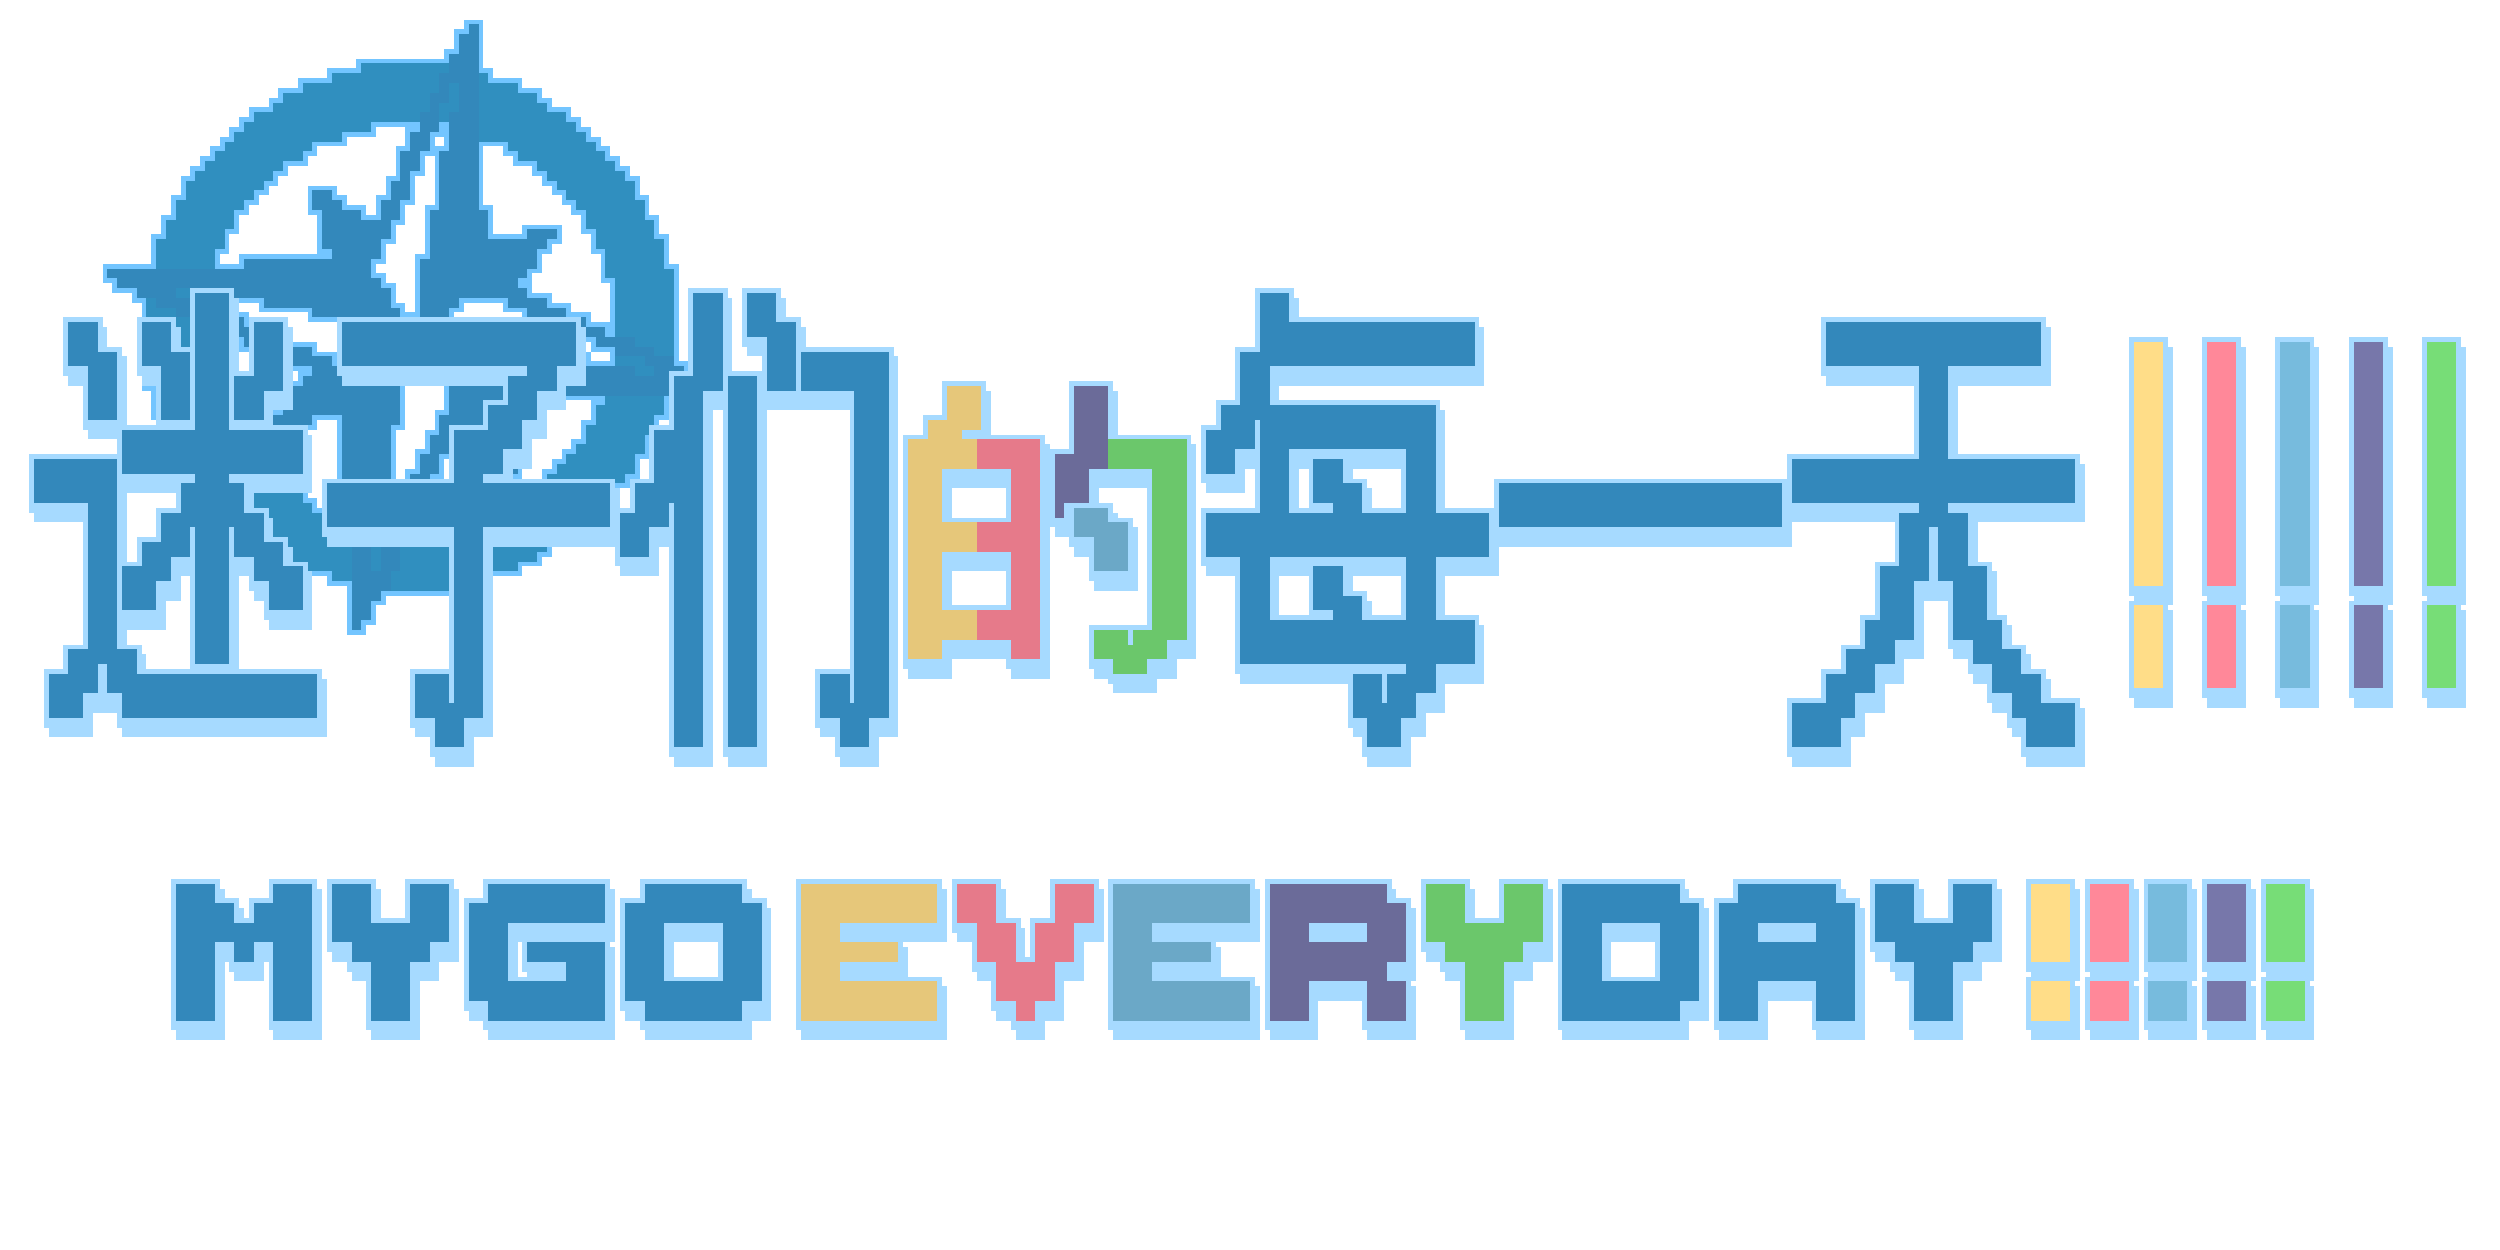 <svg xmlns="http://www.w3.org/2000/svg" viewBox="0 -0.5 512 256" shape-rendering="crispEdges">
<path stroke="#73c5ff" d="M95 4h4M95 5h1M98 5h1M93 6h3M98 6h1M93 7h1M98 7h1M93 8h1M98 8h1M93 9h1M98 9h1M91 10h3M98 10h1M91 11h1M98 11h1M73 12h19M98 12h1M73 13h1M98 13h1M67 14h7M98 14h3M67 15h1M100 15h1M61 16h7M100 16h7M61 17h1M106 17h1M57 18h5M106 18h5M57 19h1M110 19h1M55 20h3M110 20h3M55 21h1M112 21h1M51 22h5M112 22h5M51 23h1M116 23h1M49 24h3M116 24h3M49 25h1M76 25h10M90 25h2M118 25h1M47 26h3M76 26h1M83 26h3M90 26h2M118 26h3M47 27h1M70 27h7M83 27h1M88 27h4M120 27h1M45 28h3M70 28h1M83 28h1M88 28h1M91 28h1M120 28h3M45 29h1M64 29h7M83 29h1M88 29h1M91 29h1M98 29h6M122 29h1M43 30h3M64 30h1M81 30h3M88 30h4M98 30h1M103 30h1M122 30h3M43 31h1M62 31h3M81 31h1M86 31h4M98 31h1M103 31h3M124 31h1M41 32h3M62 32h1M81 32h1M86 32h1M89 32h1M98 32h1M105 32h1M124 32h3M41 33h1M58 33h5M81 33h1M86 33h1M89 33h1M98 33h1M105 33h5M126 33h1M39 34h3M58 34h1M81 34h1M86 34h1M89 34h1M98 34h1M109 34h1M126 34h3M39 35h1M56 35h3M81 35h1M84 35h3M89 35h1M98 35h1M109 35h3M128 35h1M37 36h3M56 36h1M79 36h3M84 36h1M89 36h1M98 36h1M111 36h1M128 36h3M37 37h1M54 37h3M79 37h1M84 37h1M89 37h1M98 37h1M111 37h3M130 37h1M37 38h1M54 38h1M63 38h6M79 38h1M84 38h1M89 38h1M98 38h1M113 38h1M130 38h1M37 39h1M52 39h3M63 39h1M68 39h1M79 39h1M84 39h1M89 39h1M98 39h1M113 39h3M130 39h1M35 40h3M52 40h1M63 40h1M68 40h3M77 40h3M84 40h1M89 40h1M98 40h1M115 40h1M130 40h3M35 41h1M50 41h3M63 41h1M70 41h1M77 41h1M82 41h3M89 41h1M98 41h1M115 41h3M132 41h1M35 42h1M50 42h1M63 42h1M70 42h5M77 42h1M82 42h1M87 42h3M98 42h3M117 42h1M132 42h1M35 43h1M48 43h3M63 43h3M74 43h1M77 43h1M82 43h1M87 43h1M100 43h1M117 43h3M132 43h1M33 44h3M48 44h1M65 44h1M74 44h4M82 44h1M87 44h1M100 44h1M119 44h1M132 44h3M33 45h1M48 45h1M65 45h1M80 45h3M87 45h1M100 45h1M119 45h1M134 45h1M33 46h1M48 46h1M65 46h1M80 46h1M87 46h1M100 46h1M107 46h8M119 46h1M134 46h1M33 47h1M46 47h3M65 47h1M80 47h1M87 47h1M100 47h1M107 47h1M114 47h1M119 47h3M134 47h1M31 48h3M46 48h1M65 48h1M80 48h1M87 48h1M100 48h8M114 48h1M121 48h1M134 48h3M31 49h1M46 49h1M65 49h1M78 49h3M87 49h1M112 49h3M121 49h1M136 49h1M31 50h1M46 50h1M65 50h1M78 50h1M87 50h1M112 50h1M121 50h1M136 50h1M31 51h1M44 51h3M65 51h3M78 51h1M87 51h1M110 51h3M121 51h3M136 51h1M31 52h1M44 52h1M49 52h19M78 52h1M85 52h3M110 52h1M123 52h1M136 52h1M31 53h1M44 53h1M49 53h1M76 53h3M85 53h1M110 53h1M123 53h1M136 53h1M21 54h11M44 54h6M76 54h1M85 54h1M110 54h1M123 54h1M136 54h3M21 55h1M76 55h1M85 55h1M108 55h3M123 55h1M138 55h1M21 56h1M76 56h3M85 56h1M108 56h1M123 56h1M138 56h1M21 57h3M78 57h1M85 57h1M106 57h3M123 57h3M138 57h1M23 58h1M78 58h3M85 58h1M106 58h3M125 58h1M138 58h1M23 59h5M80 59h1M85 59h1M108 59h1M125 59h1M138 59h1M27 60h1M80 60h1M85 60h1M108 60h5M125 60h1M138 60h1M27 61h3M49 61h5M80 61h1M85 61h1M94 61h10M112 61h1M125 61h1M138 61h1M29 62h1M53 62h1M80 62h3M85 62h1M94 62h1M103 62h1M112 62h5M125 62h1M138 62h1M29 63h1M53 63h11M82 63h1M85 63h1M92 63h3M103 63h5M116 63h1M125 63h1M138 63h1M29 64h1M49 64h2M63 64h1M82 64h4M92 64h1M107 64h1M116 64h5M125 64h1M138 64h1M50 65h1M63 65h6M120 65h1M125 65h1M138 65h1M50 66h1M120 66h6M138 66h1M124 67h2M138 67h1M124 68h2M138 68h1M49 69h1M120 69h2M138 69h1M49 70h1M60 70h5M121 70h1M138 70h1M49 71h2M64 71h1M121 71h5M138 71h1M64 72h5M120 72h1M125 72h1M138 72h1M68 73h1M120 73h1M125 73h1M138 73h1M68 74h1M120 74h6M138 74h3M60 75h4M140 75h1M61 76h3M61 77h1M60 78h2M29 79h3M82 79h1M91 79h1M31 80h1M82 80h1M91 80h1M31 81h1M82 81h1M91 81h1M116 81h8M136 81h1M31 82h1M82 82h1M91 82h1M121 82h3M136 82h1M31 83h1M82 83h1M91 83h1M121 83h1M136 83h1M31 84h1M56 84h2M82 84h1M89 84h3M121 84h1M136 84h1M31 85h1M64 85h6M82 85h1M89 85h1M121 85h1M134 85h3M64 86h1M69 86h1M82 86h1M89 86h1M119 86h3M134 86h1M63 87h2M69 87h1M80 87h3M89 87h1M119 87h1M69 88h1M80 88h1M87 88h3M119 88h1M69 89h1M80 89h1M87 89h1M119 89h1M132 89h1M69 90h1M80 90h1M87 90h1M117 90h3M132 90h1M69 91h1M80 91h1M87 91h1M117 91h1M132 91h1M69 92h1M80 92h1M85 92h3M115 92h3M132 92h1M69 93h1M80 93h1M85 93h1M90 93h2M115 93h1M130 93h3M69 94h1M80 94h1M85 94h1M90 94h1M113 94h3M130 94h1M69 95h1M80 95h1M85 95h1M90 95h1M113 95h1M130 95h1M69 96h1M80 96h1M83 96h3M90 96h1M106 96h1M111 96h3M130 96h1M69 97h1M80 97h1M83 97h1M88 97h3M105 97h2M111 97h1M128 97h3M128 98h1M126 99h3M62 101h1M62 102h3M64 103h1M64 104h2M112 112h1M110 113h3M110 114h1M106 115h5M106 116h1M64 117h4M101 117h6M67 118h1M67 119h5M71 120h1M71 121h1M78 121h14M71 122h1M78 122h1M71 123h1M76 123h3M71 124h1M76 124h1M71 125h1M76 125h1M71 126h1M76 126h1M71 127h1M74 127h3M71 128h1M74 128h1M71 129h4" />
<path stroke="#3388bb" d="M96 5h2M96 6h2M94 7h4M94 8h4M94 9h4M94 10h4M92 11h6M92 12h6M92 13h6M92 14h6M90 15h8M90 16h8M90 17h2M94 17h4M90 18h2M94 18h4M88 19h4M94 19h4M88 20h4M94 20h4M88 21h2M94 21h4M88 22h2M94 22h4M86 23h4M92 23h6M86 24h4M92 24h6M86 25h4M92 25h6M86 26h4M92 26h6M84 27h4M92 27h6M84 28h4M92 28h6M84 29h4M92 29h6M84 30h4M92 30h6M82 31h4M90 31h8M82 32h4M90 32h8M82 33h4M90 33h8M82 34h4M90 34h8M82 35h2M90 35h8M82 36h2M90 36h8M80 37h4M90 37h8M80 38h4M90 38h8M64 39h4M80 39h4M90 39h8M64 40h4M80 40h4M90 40h8M64 41h6M78 41h4M90 41h8M64 42h6M78 42h4M90 42h8M66 43h8M78 43h4M88 43h12M66 44h8M78 44h4M88 44h12M66 45h14M88 45h12M66 46h14M88 46h12M66 47h14M88 47h12M108 47h6M66 48h14M88 48h12M108 48h6M66 49h12M88 49h24M66 50h12M88 50h24M68 51h10M88 51h22M68 52h10M88 52h22M50 53h26M86 53h24M50 54h26M86 54h24M22 55h54M86 55h22M22 56h54M86 56h22M24 57h54M86 57h20M24 58h54M86 58h20M28 59h8M48 59h32M86 59h22M28 60h8M40 60h7M48 60h32M86 60h22M142 60h6M153 60h6M258 60h6M32 61h7M40 61h7M54 61h26M86 61h8M104 61h8M142 61h6M153 61h6M258 61h6M32 62h7M40 62h7M54 62h26M86 62h8M104 62h8M142 62h6M153 62h6M258 62h6M36 63h3M40 63h7M64 63h18M86 63h6M108 63h8M142 63h6M153 63h6M258 63h6M36 64h3M40 64h7M64 64h18M86 64h6M108 64h8M142 64h6M153 64h6M258 64h6M40 65h7M49 65h1M119 65h1M142 65h6M153 65h6M258 65h6M14 66h6M29 66h6M40 66h7M49 66h1M52 66h6M70 66h48M119 66h1M142 66h6M153 66h10M258 66h44M374 66h44M14 67h6M29 67h6M40 67h7M49 67h2M52 67h6M70 67h48M120 67h4M142 67h6M153 67h10M258 67h44M374 67h44M14 68h6M29 68h6M40 68h7M49 68h2M52 68h6M70 68h48M120 68h4M142 68h6M153 68h10M258 68h44M374 68h44M14 69h6M29 69h6M40 69h7M50 69h1M52 69h6M70 69h48M122 69h8M142 69h6M157 69h6M258 69h44M374 69h44M14 70h6M29 70h6M40 70h7M50 70h1M52 70h6M70 70h48M122 70h8M142 70h6M157 70h6M258 70h44M374 70h44M14 71h6M29 71h6M40 71h7M52 71h6M60 71h4M70 71h48M126 71h8M142 71h6M157 71h6M258 71h44M374 71h44M14 72h10M29 72h10M40 72h7M52 72h6M60 72h4M70 72h48M126 72h8M142 72h6M157 72h6M164 72h18M254 72h48M374 72h44M14 73h10M29 73h10M40 73h7M52 73h6M60 73h8M70 73h48M132 73h6M142 73h6M157 73h6M164 73h18M254 73h48M374 73h44M14 74h10M29 74h10M40 74h7M52 74h6M60 74h8M70 74h48M132 74h6M142 74h6M157 74h6M164 74h18M254 74h48M374 74h44M18 75h6M33 75h6M40 75h7M52 75h6M64 75h5M108 75h6M120 75h10M134 75h6M142 75h6M157 75h6M164 75h18M254 75h6M393 75h6M18 76h6M33 76h6M40 76h7M52 76h6M64 76h5M108 76h6M120 76h10M134 76h3M142 76h6M157 76h6M164 76h18M254 76h6M393 76h6M18 77h6M33 77h6M40 77h7M48 77h10M62 77h8M104 77h10M120 77h17M138 77h10M149 77h6M157 77h6M164 77h18M254 77h6M393 77h6M18 78h6M33 78h6M40 78h7M48 78h10M62 78h8M104 78h10M120 78h17M138 78h10M149 78h6M157 78h6M164 78h18M254 78h6M393 78h6M18 79h6M33 79h6M40 79h7M48 79h10M60 79h22M92 79h11M104 79h10M116 79h21M138 79h10M149 79h6M157 79h6M164 79h18M254 79h6M393 79h6M18 80h6M33 80h6M40 80h7M48 80h6M60 80h22M92 80h11M104 80h6M116 80h21M138 80h6M149 80h6M175 80h7M254 80h6M393 80h6M18 81h6M33 81h6M40 81h7M48 81h6M60 81h22M92 81h11M104 81h6M138 81h6M149 81h6M175 81h7M254 81h6M393 81h6M18 82h6M33 82h6M40 82h7M48 82h6M60 82h22M92 82h7M104 82h6M138 82h6M149 82h6M175 82h7M254 82h6M393 82h6M18 83h6M33 83h6M40 83h7M48 83h6M60 83h22M92 83h7M100 83h10M138 83h6M149 83h6M175 83h7M250 83h44M393 83h6M18 84h6M33 84h6M40 84h7M48 84h6M58 84h24M92 84h7M100 84h10M138 84h6M149 84h6M175 84h7M250 84h44M393 84h6M18 85h6M33 85h6M40 85h7M48 85h6M56 85h8M70 85h12M90 85h9M100 85h10M138 85h6M149 85h6M175 85h7M250 85h44M393 85h6M40 86h7M56 86h8M70 86h12M90 86h9M100 86h7M138 86h6M149 86h6M175 86h7M250 86h7M258 86h36M393 86h6M40 87h7M70 87h10M90 87h2M100 87h7M138 87h6M149 87h6M175 87h7M250 87h7M258 87h36M393 87h6M25 88h37M70 88h10M90 88h2M93 88h14M134 88h10M149 88h6M175 88h7M247 88h10M258 88h36M393 88h6M25 89h37M70 89h10M88 89h4M93 89h14M134 89h10M149 89h6M175 89h7M247 89h10M258 89h36M393 89h6M25 90h37M70 90h10M88 90h4M93 90h14M134 90h10M149 90h6M175 90h7M247 90h10M258 90h36M393 90h6M25 91h37M70 91h10M88 91h4M93 91h14M134 91h10M149 91h6M175 91h7M247 91h10M258 91h36M393 91h6M25 92h37M70 92h10M88 92h4M93 92h10M134 92h10M149 92h6M175 92h7M247 92h6M258 92h6M288 92h6M393 92h6M25 93h37M70 93h10M86 93h4M93 93h10M134 93h10M149 93h6M175 93h7M247 93h6M258 93h6M288 93h6M393 93h6M7 94h17M25 94h37M70 94h10M86 94h4M93 94h10M134 94h10M149 94h6M175 94h7M247 94h6M258 94h6M269 94h6M288 94h6M367 94h58M7 95h17M25 95h37M70 95h10M86 95h4M93 95h10M134 95h10M149 95h6M175 95h7M247 95h6M258 95h6M269 95h6M288 95h6M367 95h58M7 96h17M25 96h37M70 96h10M86 96h4M93 96h10M105 96h1M134 96h10M149 96h6M175 96h7M247 96h6M258 96h6M269 96h6M288 96h6M367 96h58M7 97h17M40 97h7M70 97h10M84 97h4M93 97h6M134 97h10M149 97h6M175 97h7M258 97h6M269 97h6M288 97h6M367 97h58M7 98h17M40 98h7M93 98h6M134 98h10M149 98h6M175 98h7M258 98h6M269 98h6M288 98h6M367 98h58M7 99h17M37 99h13M67 99h58M130 99h14M149 99h6M175 99h7M258 99h6M269 99h10M288 99h6M307 99h58M367 99h58M7 100h17M37 100h13M67 100h58M130 100h14M149 100h6M175 100h7M258 100h6M269 100h10M288 100h6M307 100h58M367 100h58M7 101h17M37 101h13M67 101h58M130 101h14M149 101h6M175 101h7M258 101h6M269 101h10M288 101h6M307 101h58M367 101h58M7 102h17M37 102h13M67 102h58M130 102h14M149 102h6M175 102h7M258 102h6M269 102h10M288 102h6M307 102h58M367 102h58M18 103h6M37 103h13M67 103h58M130 103h7M138 103h6M149 103h6M175 103h7M258 103h6M273 103h6M288 103h6M307 103h58M393 103h6M18 104h6M37 104h13M67 104h58M130 104h7M138 104h6M149 104h6M175 104h7M258 104h6M273 104h6M288 104h6M307 104h58M393 104h6M18 105h6M33 105h21M67 105h58M127 105h10M138 105h6M149 105h6M175 105h7M247 105h58M307 105h58M389 105h14M18 106h6M33 106h21M67 106h58M127 106h10M138 106h6M149 106h6M175 106h7M247 106h58M307 106h58M389 106h14M18 107h6M33 107h21M67 107h58M127 107h10M138 107h6M149 107h6M175 107h7M247 107h58M307 107h58M389 107h14M18 108h6M33 108h6M40 108h7M48 108h6M93 108h6M127 108h6M138 108h6M149 108h6M175 108h7M247 108h58M389 108h6M397 108h6M18 109h6M33 109h6M40 109h7M48 109h6M93 109h6M127 109h6M138 109h6M149 109h6M175 109h7M247 109h58M389 109h6M397 109h6M18 110h6M33 110h6M40 110h7M48 110h6M93 110h6M127 110h6M138 110h6M149 110h6M175 110h7M247 110h58M389 110h6M397 110h6M18 111h6M29 111h10M40 111h7M48 111h10M93 111h6M127 111h6M138 111h6M149 111h6M175 111h7M247 111h58M389 111h6M397 111h6M18 112h6M29 112h10M40 112h7M48 112h10M72 112h4M78 112h4M93 112h6M127 112h6M138 112h6M149 112h6M175 112h7M247 112h58M389 112h6M397 112h6M18 113h6M29 113h10M40 113h7M48 113h10M72 113h4M78 113h4M93 113h6M127 113h6M138 113h6M149 113h6M175 113h7M247 113h58M389 113h6M397 113h6M18 114h6M29 114h6M40 114h7M52 114h6M72 114h4M78 114h4M93 114h6M138 114h6M149 114h6M175 114h7M254 114h6M288 114h6M389 114h6M397 114h6M18 115h6M29 115h6M40 115h7M52 115h6M72 115h4M78 115h4M93 115h6M138 115h6M149 115h6M175 115h7M254 115h6M288 115h6M389 115h6M397 115h6M18 116h6M25 116h10M40 116h7M52 116h10M72 116h4M78 116h4M93 116h6M138 116h6M149 116h6M175 116h7M254 116h6M269 116h6M288 116h6M385 116h10M397 116h10M18 117h6M25 117h10M40 117h7M52 117h10M72 117h8M93 117h6M138 117h6M149 117h6M175 117h7M254 117h6M269 117h6M288 117h6M385 117h10M397 117h10M18 118h6M25 118h10M40 118h7M52 118h10M72 118h8M93 118h6M138 118h6M149 118h6M175 118h7M254 118h6M269 118h6M288 118h6M385 118h10M397 118h10M18 119h6M25 119h7M40 119h7M55 119h7M72 119h8M93 119h6M138 119h6M149 119h6M175 119h7M254 119h6M269 119h6M288 119h6M385 119h7M400 119h7M18 120h6M25 120h7M40 120h7M55 120h7M72 120h8M93 120h6M138 120h6M149 120h6M175 120h7M254 120h6M269 120h6M288 120h6M385 120h7M400 120h7M18 121h6M25 121h7M40 121h7M55 121h7M72 121h6M93 121h6M138 121h6M149 121h6M175 121h7M254 121h6M269 121h6M288 121h6M385 121h7M400 121h7M18 122h6M25 122h7M40 122h7M55 122h7M72 122h6M93 122h6M138 122h6M149 122h6M175 122h7M254 122h6M269 122h10M288 122h6M385 122h7M400 122h7M18 123h6M25 123h7M40 123h7M55 123h7M72 123h4M93 123h6M138 123h6M149 123h6M175 123h7M254 123h6M269 123h10M288 123h6M385 123h7M400 123h7M18 124h6M25 124h7M40 124h7M55 124h7M72 124h4M93 124h6M138 124h6M149 124h6M175 124h7M254 124h6M269 124h10M288 124h6M385 124h7M400 124h7M18 125h6M40 125h7M72 125h4M93 125h6M138 125h6M149 125h6M175 125h7M254 125h6M273 125h6M288 125h6M385 125h7M400 125h7M18 126h6M40 126h7M72 126h4M93 126h6M138 126h6M149 126h6M175 126h7M254 126h6M273 126h6M288 126h6M385 126h7M400 126h7M18 127h6M40 127h7M72 127h2M93 127h6M138 127h6M149 127h6M175 127h7M254 127h48M382 127h10M400 127h10M18 128h6M40 128h7M72 128h2M93 128h6M138 128h6M149 128h6M175 128h7M254 128h48M382 128h10M400 128h10M18 129h6M40 129h7M93 129h6M138 129h6M149 129h6M175 129h7M254 129h48M382 129h10M400 129h10M18 130h6M40 130h7M93 130h6M138 130h6M149 130h6M175 130h7M254 130h48M382 130h10M400 130h10M18 131h6M40 131h7M93 131h6M138 131h6M149 131h6M175 131h7M254 131h48M382 131h6M404 131h6M18 132h6M40 132h7M93 132h6M138 132h6M149 132h6M175 132h7M254 132h48M382 132h6M404 132h6M14 133h14M40 133h7M93 133h6M138 133h6M149 133h6M175 133h7M254 133h48M378 133h10M404 133h10M14 134h14M40 134h7M93 134h6M138 134h6M149 134h6M175 134h7M254 134h48M378 134h10M404 134h10M14 135h14M40 135h7M93 135h6M138 135h6M149 135h6M175 135h7M254 135h48M378 135h10M404 135h10M14 136h6M22 136h6M93 136h6M138 136h6M149 136h6M175 136h7M288 136h6M378 136h6M408 136h6M14 137h6M22 137h6M93 137h6M138 137h6M149 137h6M175 137h7M288 137h6M378 137h6M408 137h6M10 138h10M22 138h43M85 138h7M93 138h6M138 138h6M149 138h6M168 138h6M175 138h7M277 138h6M284 138h10M374 138h10M408 138h10M10 139h10M22 139h43M85 139h7M93 139h6M138 139h6M149 139h6M168 139h6M175 139h7M277 139h6M284 139h10M374 139h10M408 139h10M10 140h10M22 140h43M85 140h7M93 140h6M138 140h6M149 140h6M168 140h6M175 140h7M277 140h6M284 140h10M374 140h10M408 140h10M10 141h10M22 141h43M85 141h7M93 141h6M138 141h6M149 141h6M168 141h6M175 141h7M277 141h6M284 141h10M374 141h10M408 141h10M10 142h7M25 142h40M85 142h7M93 142h6M138 142h6M149 142h6M168 142h6M175 142h7M277 142h6M284 142h6M374 142h6M412 142h6M10 143h7M25 143h40M85 143h7M93 143h6M138 143h6M149 143h6M168 143h6M175 143h7M277 143h6M284 143h6M374 143h6M412 143h6M10 144h7M25 144h40M85 144h14M138 144h6M149 144h6M168 144h14M277 144h13M367 144h13M412 144h13M10 145h7M25 145h40M85 145h14M138 145h6M149 145h6M168 145h14M277 145h13M367 145h13M412 145h13M10 146h7M25 146h40M85 146h14M138 146h6M149 146h6M168 146h14M277 146h13M367 146h13M412 146h13M89 147h6M138 147h6M149 147h6M172 147h6M280 147h7M367 147h10M415 147h10M89 148h6M138 148h6M149 148h6M172 148h6M280 148h7M367 148h10M415 148h10M89 149h6M138 149h6M149 149h6M172 149h6M280 149h7M367 149h10M415 149h10M89 150h6M138 150h6M149 150h6M172 150h6M280 150h7M367 150h10M415 150h10M89 151h6M138 151h6M149 151h6M172 151h6M280 151h7M367 151h10M415 151h10M89 152h6M138 152h6M149 152h6M172 152h6M280 152h7M367 152h10M415 152h10M36 181h8M56 181h8M68 181h8M84 181h8M100 181h24M132 181h20M320 181h24M356 181h20M384 181h8M400 181h8M36 182h8M56 182h8M68 182h8M84 182h8M100 182h24M132 182h20M320 182h24M356 182h20M384 182h8M400 182h8M36 183h8M56 183h8M68 183h8M84 183h8M100 183h24M132 183h20M320 183h24M356 183h20M384 183h8M400 183h8M36 184h8M56 184h8M68 184h8M84 184h8M100 184h24M132 184h20M320 184h24M356 184h20M384 184h8M400 184h8M36 185h12M52 185h12M68 185h8M84 185h8M96 185h28M128 185h28M320 185h28M352 185h28M384 185h8M400 185h8M36 186h12M52 186h12M68 186h8M84 186h8M96 186h28M128 186h28M320 186h28M352 186h28M384 186h8M400 186h8M36 187h12M52 187h12M68 187h8M84 187h8M96 187h28M128 187h28M320 187h28M352 187h28M384 187h8M400 187h8M36 188h12M52 188h12M68 188h8M84 188h8M96 188h28M128 188h28M320 188h28M352 188h28M384 188h8M400 188h8M36 189h28M68 189h24M96 189h8M128 189h8M148 189h8M320 189h8M340 189h8M352 189h8M372 189h8M384 189h24M36 190h28M68 190h24M96 190h8M128 190h8M148 190h8M320 190h8M340 190h8M352 190h8M372 190h8M384 190h24M36 191h28M68 191h24M96 191h8M128 191h8M148 191h8M320 191h8M340 191h8M352 191h8M372 191h8M384 191h24M36 192h28M68 192h24M96 192h8M128 192h8M148 192h8M320 192h8M340 192h8M352 192h8M372 192h8M384 192h24M36 193h8M48 193h4M56 193h8M72 193h16M96 193h8M108 193h16M128 193h8M148 193h8M320 193h8M340 193h8M352 193h28M388 193h16M36 194h8M48 194h4M56 194h8M72 194h16M96 194h8M108 194h16M128 194h8M148 194h8M320 194h8M340 194h8M352 194h28M388 194h16M36 195h8M48 195h4M56 195h8M72 195h16M96 195h8M108 195h16M128 195h8M148 195h8M320 195h8M340 195h8M352 195h28M388 195h16M36 196h8M48 196h4M56 196h8M72 196h16M96 196h8M108 196h16M128 196h8M148 196h8M320 196h8M340 196h8M352 196h28M388 196h16M36 197h8M56 197h8M76 197h8M96 197h8M116 197h8M128 197h8M148 197h8M320 197h8M340 197h8M352 197h28M392 197h8M36 198h8M56 198h8M76 198h8M96 198h8M116 198h8M128 198h8M148 198h8M320 198h8M340 198h8M352 198h28M392 198h8M36 199h8M56 199h8M76 199h8M96 199h8M116 199h8M128 199h8M148 199h8M320 199h8M340 199h8M352 199h28M392 199h8M36 200h8M56 200h8M76 200h8M96 200h8M116 200h8M128 200h8M148 200h8M320 200h8M340 200h8M352 200h28M392 200h8M36 201h8M56 201h8M76 201h8M96 201h28M128 201h28M320 201h28M352 201h8M372 201h8M392 201h8M36 202h8M56 202h8M76 202h8M96 202h28M128 202h28M320 202h28M352 202h8M372 202h8M392 202h8M36 203h8M56 203h8M76 203h8M96 203h28M128 203h28M320 203h28M352 203h8M372 203h8M392 203h8M36 204h8M56 204h8M76 204h8M96 204h28M128 204h28M320 204h28M352 204h8M372 204h8M392 204h8M36 205h8M56 205h8M76 205h8M100 205h24M132 205h20M320 205h24M352 205h8M372 205h8M392 205h8M36 206h8M56 206h8M76 206h8M100 206h24M132 206h20M320 206h24M352 206h8M372 206h8M392 206h8M36 207h8M56 207h8M76 207h8M100 207h24M132 207h20M320 207h24M352 207h8M372 207h8M392 207h8M36 208h8M56 208h8M76 208h8M100 208h24M132 208h20M320 208h24M352 208h8M372 208h8M392 208h8" />
<path stroke="#308fbf" d="M74 13h18M74 14h18M68 15h22M98 15h2M68 16h22M98 16h2M62 17h28M92 17h2M98 17h8M62 18h28M92 18h2M98 18h8M58 19h30M92 19h2M98 19h12M58 20h30M92 20h2M98 20h12M56 21h32M90 21h4M98 21h14M56 22h32M90 22h4M98 22h14M52 23h34M90 23h2M98 23h18M52 24h34M90 24h2M98 24h18M50 25h26M98 25h20M50 26h26M98 26h20M48 27h22M98 27h22M48 28h22M98 28h22M46 29h18M104 29h18M46 30h18M104 30h18M44 31h18M106 31h18M44 32h18M106 32h18M42 33h16M110 33h16M42 34h16M110 34h16M40 35h16M112 35h16M40 36h16M112 36h16M38 37h16M114 37h16M38 38h16M114 38h16M38 39h14M116 39h14M38 40h14M116 40h14M36 41h14M118 41h14M36 42h14M118 42h14M36 43h12M120 43h12M36 44h12M120 44h12M34 45h14M120 45h14M34 46h14M120 46h14M34 47h12M122 47h12M34 48h12M122 48h12M32 49h14M122 49h14M32 50h14M122 50h14M32 51h12M124 51h12M32 52h12M124 52h12M32 53h12M124 53h12M32 54h12M124 54h12M124 55h14M124 56h14M126 57h12M126 58h12M36 59h3M126 59h12M36 60h3M126 60h12M30 61h2M126 61h12M30 62h2M126 62h12M30 63h6M126 63h12M30 64h6M126 64h12M36 65h3M126 65h12M36 66h3M126 66h12M37 67h2M126 67h12M37 68h2M126 68h12M37 69h2M130 69h8M37 70h2M130 70h8M134 71h4M134 72h4M126 73h6M126 74h6M130 75h4M130 76h4M124 81h12M124 82h12M122 83h14M122 84h14M122 85h12M122 86h12M120 87h13M120 88h13M120 89h12M120 90h12M118 91h14M118 92h14M116 93h14M116 94h14M114 95h16M114 96h16M112 97h16M126 98h2M52 101h10M52 102h10M52 103h12M55 104h9M55 105h11M56 106h10M56 107h10M56 108h10M56 109h10M59 110h8M59 111h8M60 112h12M76 112h2M82 112h10M101 112h11M60 113h12M76 113h2M82 113h10M101 113h9M60 114h12M76 114h2M82 114h10M101 114h9M63 115h9M76 115h2M82 115h10M101 115h5M63 116h9M76 116h2M82 116h10M101 116h5M68 117h4M80 117h12M68 118h4M80 118h12M80 119h12M80 120h12" />
<path stroke="#a6daff" d="M39 59h9M141 59h8M152 59h8M257 59h8M39 60h1M47 60h1M141 60h1M148 60h1M152 60h1M159 60h1M257 60h1M264 60h1M39 61h1M47 61h2M141 61h1M148 61h2M152 61h1M159 61h2M257 61h1M264 61h2M39 62h1M47 62h2M141 62h1M148 62h2M152 62h1M159 62h2M257 62h1M264 62h2M39 63h1M47 63h2M141 63h1M148 63h2M152 63h1M159 63h2M257 63h1M264 63h2M39 64h1M47 64h2M141 64h1M148 64h2M152 64h1M159 64h2M257 64h1M264 64h2M13 65h8M28 65h8M39 65h1M47 65h2M51 65h8M69 65h50M141 65h1M148 65h2M152 65h1M159 65h5M257 65h1M264 65h39M373 65h46M13 66h1M20 66h1M28 66h1M35 66h1M39 66h1M47 66h2M51 66h1M58 66h1M69 66h1M118 66h1M141 66h1M148 66h2M152 66h1M163 66h1M257 66h1M302 66h1M373 66h1M418 66h1M13 67h1M20 67h2M28 67h1M35 67h2M39 67h1M47 67h2M51 67h1M58 67h2M69 67h1M118 67h2M141 67h1M148 67h2M152 67h1M163 67h2M257 67h1M302 67h2M373 67h1M418 67h2M13 68h1M20 68h2M28 68h1M35 68h2M39 68h1M47 68h2M51 68h1M58 68h2M69 68h1M118 68h2M141 68h1M148 68h2M152 68h1M163 68h2M257 68h1M302 68h2M373 68h1M418 68h2M13 69h1M20 69h2M28 69h1M35 69h2M39 69h1M47 69h2M51 69h1M58 69h2M69 69h1M118 69h2M141 69h1M148 69h2M152 69h5M163 69h2M257 69h1M302 69h2M373 69h1M418 69h2M436 69h8M451 69h8M466 69h8M481 69h8M496 69h8M13 70h1M20 70h2M28 70h1M35 70h2M39 70h1M47 70h2M51 70h1M58 70h2M69 70h1M118 70h2M141 70h1M148 70h2M152 70h5M163 70h2M257 70h1M302 70h2M373 70h1M418 70h2M436 70h1M443 70h1M451 70h1M458 70h1M466 70h1M473 70h1M481 70h1M488 70h1M496 70h1M503 70h1M13 71h1M20 71h5M28 71h1M35 71h5M47 71h2M51 71h1M58 71h2M69 71h1M118 71h2M141 71h1M148 71h2M153 71h4M163 71h20M253 71h5M302 71h2M373 71h1M418 71h2M436 71h1M443 71h2M451 71h1M458 71h2M466 71h1M473 71h2M481 71h1M488 71h2M496 71h1M503 71h2M13 72h1M24 72h1M28 72h1M39 72h1M47 72h2M51 72h1M58 72h2M69 72h1M118 72h2M141 72h1M148 72h2M153 72h4M163 72h1M182 72h1M253 72h1M302 72h2M373 72h1M418 72h2M436 72h1M443 72h2M451 72h1M458 72h2M466 72h1M473 72h2M481 72h1M488 72h2M496 72h1M503 72h2M13 73h1M24 73h2M28 73h1M39 73h1M47 73h2M51 73h1M58 73h2M69 73h1M118 73h2M141 73h1M148 73h2M156 73h1M163 73h1M182 73h2M253 73h1M302 73h2M373 73h1M418 73h2M436 73h1M443 73h2M451 73h1M458 73h2M466 73h1M473 73h2M481 73h1M488 73h2M496 73h1M503 73h2M13 74h1M24 74h2M28 74h1M39 74h1M47 74h2M51 74h1M58 74h2M69 74h1M118 74h2M141 74h1M148 74h2M156 74h1M163 74h1M182 74h2M253 74h1M302 74h2M373 74h1M418 74h2M436 74h1M443 74h2M451 74h1M458 74h2M466 74h1M473 74h2M481 74h1M488 74h2M496 74h1M503 74h2M13 75h5M24 75h2M28 75h5M39 75h1M47 75h2M51 75h1M58 75h2M69 75h39M114 75h6M141 75h1M148 75h2M156 75h1M163 75h1M182 75h2M253 75h1M260 75h44M373 75h20M399 75h21M436 75h1M443 75h2M451 75h1M458 75h2M466 75h1M473 75h2M481 75h1M488 75h2M496 75h1M503 75h2M13 76h5M24 76h2M28 76h5M39 76h1M47 76h5M58 76h2M69 76h39M114 76h6M137 76h5M148 76h9M163 76h1M182 76h2M253 76h1M260 76h44M373 76h20M399 76h21M436 76h1M443 76h2M451 76h1M458 76h2M466 76h1M473 76h2M481 76h1M488 76h2M496 76h1M503 76h2M14 77h4M24 77h2M29 77h4M39 77h1M47 77h1M58 77h2M70 77h34M114 77h6M137 77h1M148 77h1M155 77h2M163 77h1M182 77h2M253 77h1M260 77h44M374 77h19M399 77h21M436 77h1M443 77h2M451 77h1M458 77h2M466 77h1M473 77h2M481 77h1M488 77h2M496 77h1M503 77h2M14 78h4M24 78h2M29 78h4M39 78h1M47 78h1M58 78h2M70 78h34M114 78h6M137 78h1M148 78h1M155 78h2M163 78h1M182 78h2M193 78h9M219 78h9M253 78h1M260 78h44M374 78h19M399 78h21M436 78h1M443 78h2M451 78h1M458 78h2M466 78h1M473 78h2M481 78h1M488 78h2M496 78h1M503 78h2M17 79h1M24 79h2M32 79h1M39 79h1M47 79h1M58 79h2M103 79h1M114 79h2M137 79h1M148 79h1M155 79h2M163 79h1M182 79h2M193 79h1M201 79h1M219 79h1M227 79h1M253 79h1M260 79h2M392 79h1M399 79h2M436 79h1M443 79h2M451 79h1M458 79h2M466 79h1M473 79h2M481 79h1M488 79h2M496 79h1M503 79h2M17 80h1M24 80h2M32 80h1M39 80h1M47 80h1M54 80h6M103 80h1M110 80h6M137 80h1M144 80h5M155 80h20M182 80h2M193 80h1M201 80h2M219 80h1M227 80h2M253 80h1M260 80h2M392 80h1M399 80h2M436 80h1M443 80h2M451 80h1M458 80h2M466 80h1M473 80h2M481 80h1M488 80h2M496 80h1M503 80h2M17 81h1M24 81h2M32 81h1M39 81h1M47 81h1M54 81h6M103 81h1M110 81h6M137 81h1M144 81h5M155 81h20M182 81h2M193 81h1M201 81h2M219 81h1M227 81h2M253 81h1M260 81h2M392 81h1M399 81h2M436 81h1M443 81h2M451 81h1M458 81h2M466 81h1M473 81h2M481 81h1M488 81h2M496 81h1M503 81h2M17 82h1M24 82h2M32 82h1M39 82h1M47 82h1M54 82h6M99 82h5M110 82h6M137 82h1M144 82h5M155 82h20M182 82h2M193 82h1M201 82h2M219 82h1M227 82h2M249 82h5M260 82h35M392 82h1M399 82h2M436 82h1M443 82h2M451 82h1M458 82h2M466 82h1M473 82h2M481 82h1M488 82h2M496 82h1M503 82h2M17 83h1M24 83h2M32 83h1M39 83h1M47 83h1M54 83h6M99 83h1M110 83h6M137 83h1M144 83h5M155 83h20M182 83h2M193 83h1M201 83h2M219 83h1M227 83h2M249 83h1M294 83h1M392 83h1M399 83h2M436 83h1M443 83h2M451 83h1M458 83h2M466 83h1M473 83h2M481 83h1M488 83h2M496 83h1M503 83h2M17 84h1M24 84h2M32 84h1M39 84h1M47 84h1M54 84h2M99 84h1M110 84h2M137 84h1M144 84h2M148 84h1M155 84h2M174 84h1M182 84h2M193 84h1M201 84h2M219 84h1M227 84h2M249 84h1M294 84h2M392 84h1M399 84h2M436 84h1M443 84h2M451 84h1M458 84h2M466 84h1M473 84h2M481 84h1M488 84h2M496 84h1M503 84h2M17 85h1M24 85h2M32 85h1M39 85h1M47 85h1M54 85h2M99 85h1M110 85h2M137 85h1M144 85h2M148 85h1M155 85h2M174 85h1M182 85h2M189 85h5M201 85h2M219 85h1M227 85h2M249 85h1M294 85h2M392 85h1M399 85h2M436 85h1M443 85h2M451 85h1M458 85h2M466 85h1M473 85h2M481 85h1M488 85h2M496 85h1M503 85h2M17 86h9M32 86h8M47 86h9M99 86h1M107 86h5M137 86h1M144 86h2M148 86h1M155 86h2M174 86h1M182 86h2M189 86h1M201 86h2M219 86h1M227 86h2M249 86h1M257 86h1M294 86h2M392 86h1M399 86h2M436 86h1M443 86h2M451 86h1M458 86h2M466 86h1M473 86h2M481 86h1M488 86h2M496 86h1M503 86h2M17 87h23M47 87h16M92 87h8M107 87h5M133 87h5M144 87h2M148 87h1M155 87h2M174 87h1M182 87h2M189 87h1M201 87h2M219 87h1M227 87h2M246 87h4M257 87h1M294 87h2M392 87h1M399 87h2M436 87h1M443 87h2M451 87h1M458 87h2M466 87h1M473 87h2M481 87h1M488 87h2M496 87h1M503 87h2M18 88h7M62 88h1M92 88h1M107 88h5M133 88h1M144 88h2M148 88h1M155 88h2M174 88h1M182 88h2M189 88h1M197 88h6M219 88h1M227 88h2M246 88h1M257 88h1M294 88h2M392 88h1M399 88h2M436 88h1M443 88h2M451 88h1M458 88h2M466 88h1M473 88h2M481 88h1M488 88h2M496 88h1M503 88h2M18 89h7M62 89h2M92 89h1M107 89h5M133 89h1M144 89h2M148 89h1M155 89h2M174 89h1M182 89h2M185 89h5M197 89h17M219 89h1M227 89h17M246 89h1M257 89h1M294 89h2M392 89h1M399 89h2M436 89h1M443 89h2M451 89h1M458 89h2M466 89h1M473 89h2M481 89h1M488 89h2M496 89h1M503 89h2M24 90h1M62 90h2M92 90h1M107 90h2M133 90h1M144 90h2M148 90h1M155 90h2M174 90h1M182 90h2M185 90h1M213 90h1M219 90h1M243 90h1M246 90h1M257 90h1M294 90h2M392 90h1M399 90h2M436 90h1M443 90h2M451 90h1M458 90h2M466 90h1M473 90h2M481 90h1M488 90h2M496 90h1M503 90h2M24 91h1M62 91h2M92 91h1M107 91h2M133 91h1M144 91h2M148 91h1M155 91h2M174 91h1M182 91h2M185 91h1M213 91h2M219 91h1M243 91h2M246 91h1M257 91h1M294 91h2M392 91h1M399 91h2M436 91h1M443 91h2M451 91h1M458 91h2M466 91h1M473 91h2M481 91h1M488 91h2M496 91h1M503 91h2M24 92h1M62 92h2M92 92h1M103 92h6M133 92h1M144 92h2M148 92h1M155 92h2M174 92h1M182 92h2M185 92h1M213 92h7M243 92h2M246 92h1M253 92h5M264 92h24M294 92h2M392 92h1M399 92h2M436 92h1M443 92h2M451 92h1M458 92h2M466 92h1M473 92h2M481 92h1M488 92h2M496 92h1M503 92h2M6 93h19M62 93h2M92 93h1M103 93h6M133 93h1M144 93h2M148 93h1M155 93h2M174 93h1M182 93h2M185 93h1M213 93h3M243 93h2M246 93h1M253 93h5M264 93h24M294 93h2M366 93h27M399 93h27M436 93h1M443 93h2M451 93h1M458 93h2M466 93h1M473 93h2M481 93h1M488 93h2M496 93h1M503 93h2M6 94h1M24 94h1M62 94h2M92 94h1M103 94h6M133 94h1M144 94h2M148 94h1M155 94h2M174 94h1M182 94h2M185 94h1M213 94h3M243 94h2M246 94h1M253 94h5M264 94h5M275 94h13M294 94h2M366 94h1M425 94h1M436 94h1M443 94h2M451 94h1M458 94h2M466 94h1M473 94h2M481 94h1M488 94h2M496 94h1M503 94h2M6 95h1M24 95h1M62 95h2M92 95h1M103 95h6M133 95h1M144 95h2M148 95h1M155 95h2M174 95h1M182 95h2M185 95h1M213 95h3M243 95h2M246 95h1M253 95h5M264 95h5M275 95h13M294 95h2M366 95h1M425 95h2M436 95h1M443 95h2M451 95h1M458 95h2M466 95h1M473 95h2M481 95h1M488 95h2M496 95h1M503 95h2M6 96h1M24 96h1M62 96h2M92 96h1M103 96h2M133 96h1M144 96h2M148 96h1M155 96h2M174 96h1M182 96h2M185 96h1M193 96h14M213 96h3M223 96h13M243 96h2M246 96h1M253 96h2M257 96h1M264 96h2M268 96h1M275 96h2M287 96h1M294 96h2M366 96h1M425 96h2M436 96h1M443 96h2M451 96h1M458 96h2M466 96h1M473 96h2M481 96h1M488 96h2M496 96h1M503 96h2M6 97h1M24 97h16M47 97h17M92 97h1M99 97h6M133 97h1M144 97h2M148 97h1M155 97h2M174 97h1M182 97h2M185 97h1M193 97h14M213 97h3M223 97h13M243 97h2M246 97h9M257 97h1M264 97h2M268 97h1M275 97h2M287 97h1M294 97h2M366 97h1M425 97h2M436 97h1M443 97h2M451 97h1M458 97h2M466 97h1M473 97h2M481 97h1M488 97h2M496 97h1M503 97h2M6 98h1M24 98h16M47 98h17M66 98h27M99 98h27M129 98h5M144 98h2M148 98h1M155 98h2M174 98h1M182 98h2M185 98h1M193 98h14M213 98h3M223 98h13M243 98h2M246 98h9M257 98h1M264 98h2M268 98h1M275 98h5M287 98h1M294 98h2M306 98h61M425 98h2M436 98h1M443 98h2M451 98h1M458 98h2M466 98h1M473 98h2M481 98h1M488 98h2M496 98h1M503 98h2M6 99h1M24 99h13M50 99h14M66 99h1M125 99h1M129 99h1M144 99h2M148 99h1M155 99h2M174 99h1M182 99h2M185 99h1M193 99h14M213 99h3M223 99h13M243 99h2M247 99h8M257 99h1M264 99h2M268 99h1M279 99h1M287 99h1M294 99h2M306 99h1M365 99h2M425 99h2M436 99h1M443 99h2M451 99h1M458 99h2M466 99h1M473 99h2M481 99h1M488 99h2M496 99h1M503 99h2M6 100h1M24 100h13M50 100h14M66 100h1M125 100h2M129 100h1M144 100h2M148 100h1M155 100h2M174 100h1M182 100h2M185 100h1M193 100h2M206 100h1M213 100h3M223 100h2M235 100h1M243 100h2M247 100h8M257 100h1M264 100h2M268 100h1M279 100h2M287 100h1M294 100h2M306 100h1M365 100h2M425 100h2M436 100h1M443 100h2M451 100h1M458 100h2M466 100h1M473 100h2M481 100h1M488 100h2M496 100h1M503 100h2M6 101h1M24 101h2M36 101h1M50 101h2M66 101h1M125 101h2M129 101h1M144 101h2M148 101h1M155 101h2M174 101h1M182 101h2M185 101h1M193 101h2M206 101h1M213 101h3M223 101h2M235 101h1M243 101h2M257 101h1M264 101h2M268 101h1M279 101h2M287 101h1M294 101h2M306 101h1M365 101h2M425 101h2M436 101h1M443 101h2M451 101h1M458 101h2M466 101h1M473 101h2M481 101h1M488 101h2M496 101h1M503 101h2M6 102h1M24 102h2M36 102h1M50 102h2M66 102h1M125 102h2M129 102h1M144 102h2M148 102h1M155 102h2M174 102h1M182 102h2M185 102h1M193 102h2M206 102h1M213 102h3M223 102h2M235 102h1M243 102h2M257 102h1M264 102h2M268 102h1M279 102h2M287 102h1M294 102h2M306 102h1M365 102h2M425 102h2M436 102h1M443 102h2M451 102h1M458 102h2M466 102h1M473 102h2M481 102h1M488 102h2M496 102h1M503 102h2M6 103h12M24 103h2M36 103h1M50 103h2M66 103h1M125 103h2M129 103h1M137 103h1M144 103h2M148 103h1M155 103h2M174 103h1M182 103h2M185 103h1M193 103h2M206 103h1M213 103h3M218 103h10M235 103h1M243 103h2M257 103h1M264 103h2M268 103h5M279 103h2M287 103h1M294 103h2M306 103h1M365 103h28M399 103h28M436 103h1M443 103h2M451 103h1M458 103h2M466 103h1M473 103h2M481 103h1M488 103h2M496 103h1M503 103h2M6 104h12M24 104h2M32 104h5M50 104h5M66 104h1M125 104h5M137 104h1M144 104h2M148 104h1M155 104h2M174 104h1M182 104h2M185 104h1M193 104h2M206 104h1M213 104h3M218 104h2M227 104h1M235 104h1M243 104h2M246 104h12M264 104h9M279 104h9M294 104h13M365 104h28M399 104h28M436 104h1M443 104h2M451 104h1M458 104h2M466 104h1M473 104h2M481 104h1M488 104h2M496 104h1M503 104h2M7 105h11M24 105h2M32 105h1M54 105h1M66 105h1M125 105h2M137 105h1M144 105h2M148 105h1M155 105h2M174 105h1M182 105h2M185 105h1M193 105h2M206 105h1M213 105h3M218 105h2M227 105h2M235 105h1M243 105h2M246 105h1M305 105h2M365 105h24M403 105h24M436 105h1M443 105h2M451 105h1M458 105h2M466 105h1M473 105h2M481 105h1M488 105h2M496 105h1M503 105h2M7 106h11M24 106h2M32 106h1M54 106h2M66 106h1M125 106h2M137 106h1M144 106h2M148 106h1M155 106h2M174 106h1M182 106h2M185 106h1M193 106h14M213 106h7M227 106h5M235 106h1M243 106h2M246 106h1M305 106h2M365 106h24M403 106h24M436 106h1M443 106h2M451 106h1M458 106h2M466 106h1M473 106h2M481 106h1M488 106h2M496 106h1M503 106h2M17 107h1M24 107h2M32 107h1M54 107h2M66 107h1M125 107h2M137 107h1M144 107h2M148 107h1M155 107h2M174 107h1M182 107h2M185 107h1M213 107h7M231 107h1M235 107h1M243 107h2M246 107h1M305 107h2M365 107h2M388 107h1M403 107h2M436 107h1M443 107h2M451 107h1M458 107h2M466 107h1M473 107h2M481 107h1M488 107h2M496 107h1M503 107h2M17 108h1M24 108h2M32 108h1M39 108h1M47 108h1M54 108h2M66 108h27M99 108h28M133 108h5M144 108h2M148 108h1M155 108h2M174 108h1M182 108h2M185 108h1M213 108h2M216 108h4M231 108h2M235 108h1M243 108h2M246 108h1M305 108h62M388 108h1M395 108h2M403 108h2M436 108h1M443 108h2M451 108h1M458 108h2M466 108h1M473 108h2M481 108h1M488 108h2M496 108h1M503 108h2M17 109h1M24 109h2M32 109h1M39 109h1M47 109h1M54 109h2M66 109h27M99 109h28M133 109h5M144 109h2M148 109h1M155 109h2M174 109h1M182 109h2M185 109h1M213 109h2M216 109h4M231 109h2M235 109h1M243 109h2M246 109h1M305 109h62M388 109h1M395 109h2M403 109h2M436 109h1M443 109h2M451 109h1M458 109h2M466 109h1M473 109h2M481 109h1M488 109h2M496 109h1M503 109h2M17 110h1M24 110h2M28 110h5M39 110h1M47 110h1M54 110h5M67 110h26M99 110h28M133 110h5M144 110h2M148 110h1M155 110h2M174 110h1M182 110h2M185 110h1M213 110h2M219 110h5M231 110h2M235 110h1M243 110h2M246 110h1M305 110h62M388 110h1M395 110h2M403 110h2M436 110h1M443 110h2M451 110h1M458 110h2M466 110h1M473 110h2M481 110h1M488 110h2M496 110h1M503 110h2M17 111h1M24 111h2M28 111h1M39 111h1M47 111h1M58 111h1M67 111h26M99 111h28M133 111h5M144 111h2M148 111h1M155 111h2M174 111h1M182 111h2M185 111h1M213 111h2M219 111h5M231 111h2M235 111h1M243 111h2M246 111h1M305 111h62M388 111h1M395 111h2M403 111h2M436 111h1M443 111h2M451 111h1M458 111h2M466 111h1M473 111h2M481 111h1M488 111h2M496 111h1M503 111h2M17 112h1M24 112h2M28 112h1M39 112h1M47 112h1M58 112h2M92 112h1M99 112h2M126 112h1M133 112h2M137 112h1M144 112h2M148 112h1M155 112h2M174 112h1M182 112h2M185 112h1M213 112h2M220 112h4M231 112h2M235 112h1M243 112h2M246 112h1M305 112h2M388 112h1M395 112h2M403 112h2M436 112h1M443 112h2M451 112h1M458 112h2M466 112h1M473 112h2M481 112h1M488 112h2M496 112h1M503 112h2M17 113h1M24 113h2M28 113h1M39 113h1M47 113h1M58 113h2M92 113h1M99 113h2M126 113h1M133 113h2M137 113h1M144 113h2M148 113h1M155 113h2M174 113h1M182 113h2M185 113h1M193 113h14M213 113h2M220 113h4M231 113h2M235 113h1M243 113h2M246 113h1M305 113h2M388 113h1M395 113h2M403 113h2M436 113h1M443 113h2M451 113h1M458 113h2M466 113h1M473 113h2M481 113h1M488 113h2M496 113h1M503 113h2M17 114h1M24 114h2M28 114h1M35 114h5M47 114h5M58 114h2M92 114h1M99 114h2M126 114h9M137 114h1M144 114h2M148 114h1M155 114h2M174 114h1M182 114h2M185 114h1M193 114h14M213 114h2M223 114h1M231 114h2M235 114h1M243 114h2M246 114h8M260 114h28M294 114h13M388 114h1M395 114h2M403 114h2M436 114h1M443 114h2M451 114h1M458 114h2M466 114h1M473 114h2M481 114h1M488 114h2M496 114h1M503 114h2M17 115h1M24 115h5M35 115h5M47 115h5M58 115h5M92 115h1M99 115h2M126 115h9M137 115h1M144 115h2M148 115h1M155 115h2M174 115h1M182 115h2M185 115h1M193 115h14M213 115h2M223 115h1M231 115h2M235 115h1M243 115h2M246 115h8M260 115h28M294 115h13M384 115h5M395 115h2M403 115h5M436 115h1M443 115h2M451 115h1M458 115h2M466 115h1M473 115h2M481 115h1M488 115h2M496 115h1M503 115h2M17 116h1M24 116h1M35 116h5M47 116h5M62 116h1M92 116h1M99 116h2M127 116h8M137 116h1M144 116h2M148 116h1M155 116h2M174 116h1M182 116h2M185 116h1M193 116h14M213 116h2M223 116h1M231 116h2M235 116h1M243 116h2M247 116h7M260 116h9M275 116h13M294 116h13M384 116h1M395 116h2M407 116h1M436 116h1M443 116h2M451 116h1M458 116h2M466 116h1M473 116h2M481 116h1M488 116h2M496 116h1M503 116h2M17 117h1M24 117h1M35 117h5M47 117h5M62 117h2M92 117h1M99 117h2M127 117h8M137 117h1M144 117h2M148 117h1M155 117h2M174 117h1M182 117h2M185 117h1M193 117h2M206 117h1M213 117h2M223 117h10M235 117h1M243 117h2M247 117h7M260 117h9M275 117h13M294 117h13M384 117h1M395 117h2M407 117h2M436 117h1M443 117h2M451 117h1M458 117h2M466 117h1M473 117h2M481 117h1M488 117h2M496 117h1M503 117h2M17 118h1M24 118h1M35 118h2M39 118h1M47 118h2M51 118h1M62 118h2M92 118h1M99 118h2M137 118h1M144 118h2M148 118h1M155 118h2M174 118h1M182 118h2M185 118h1M193 118h2M206 118h1M213 118h2M223 118h10M235 118h1M243 118h2M253 118h1M260 118h2M268 118h1M275 118h2M287 118h1M294 118h2M384 118h1M395 118h2M407 118h2M436 118h1M443 118h2M451 118h1M458 118h2M466 118h1M473 118h2M481 118h1M488 118h2M496 118h1M503 118h2M17 119h1M24 119h1M32 119h5M39 119h1M47 119h2M51 119h4M62 119h2M92 119h1M99 119h2M137 119h1M144 119h2M148 119h1M155 119h2M174 119h1M182 119h2M185 119h1M193 119h2M206 119h1M213 119h2M224 119h9M235 119h1M243 119h2M253 119h1M260 119h2M268 119h1M275 119h2M287 119h1M294 119h2M384 119h1M392 119h8M407 119h2M436 119h1M443 119h2M451 119h1M458 119h2M466 119h1M473 119h2M481 119h1M488 119h2M496 119h1M503 119h2M17 120h1M24 120h1M32 120h5M39 120h1M47 120h2M51 120h4M62 120h2M92 120h1M99 120h2M137 120h1M144 120h2M148 120h1M155 120h2M174 120h1M182 120h2M185 120h1M193 120h2M206 120h1M213 120h2M224 120h9M235 120h1M243 120h2M253 120h1M260 120h2M268 120h1M275 120h2M287 120h1M294 120h2M384 120h1M392 120h8M407 120h2M436 120h9M451 120h9M466 120h9M481 120h9M496 120h9M17 121h1M24 121h1M32 121h5M39 121h1M47 121h2M52 121h3M62 121h2M92 121h1M99 121h2M137 121h1M144 121h2M148 121h1M155 121h2M174 121h1M182 121h2M185 121h1M193 121h2M206 121h1M213 121h2M235 121h1M243 121h2M253 121h1M260 121h2M268 121h1M275 121h5M287 121h1M294 121h2M384 121h1M392 121h8M407 121h2M436 121h9M451 121h9M466 121h9M481 121h9M496 121h9M17 122h1M24 122h1M32 122h5M39 122h1M47 122h2M52 122h3M62 122h2M92 122h1M99 122h2M137 122h1M144 122h2M148 122h1M155 122h2M174 122h1M182 122h2M185 122h1M193 122h2M206 122h1M213 122h2M235 122h1M243 122h2M253 122h1M260 122h2M268 122h1M279 122h1M287 122h1M294 122h2M384 122h1M392 122h8M407 122h2M437 122h8M452 122h8M467 122h8M482 122h8M497 122h8M17 123h1M24 123h1M32 123h2M39 123h1M47 123h2M54 123h1M62 123h2M92 123h1M99 123h2M137 123h1M144 123h2M148 123h1M155 123h2M174 123h1M182 123h2M185 123h1M193 123h2M206 123h1M213 123h2M235 123h1M243 123h2M253 123h1M260 123h2M268 123h1M279 123h2M287 123h1M294 123h2M384 123h1M392 123h2M399 123h1M407 123h2M436 123h9M451 123h9M466 123h9M481 123h9M496 123h9M17 124h1M24 124h1M32 124h2M39 124h1M47 124h2M54 124h1M62 124h2M92 124h1M99 124h2M137 124h1M144 124h2M148 124h1M155 124h2M174 124h1M182 124h2M185 124h1M193 124h14M213 124h2M235 124h1M243 124h2M253 124h1M260 124h2M268 124h1M279 124h2M287 124h1M294 124h2M384 124h1M392 124h2M399 124h1M407 124h2M436 124h1M443 124h1M451 124h1M458 124h1M466 124h1M473 124h1M481 124h1M488 124h1M496 124h1M503 124h1M17 125h1M24 125h10M39 125h1M47 125h2M54 125h10M92 125h1M99 125h2M137 125h1M144 125h2M148 125h1M155 125h2M174 125h1M182 125h2M185 125h1M213 125h2M235 125h1M243 125h2M253 125h1M260 125h2M268 125h5M279 125h2M287 125h1M294 125h2M384 125h1M392 125h2M399 125h1M407 125h2M436 125h1M443 125h2M451 125h1M458 125h2M466 125h1M473 125h2M481 125h1M488 125h2M496 125h1M503 125h2M17 126h1M24 126h10M39 126h1M47 126h2M54 126h10M92 126h1M99 126h2M137 126h1M144 126h2M148 126h1M155 126h2M174 126h1M182 126h2M185 126h1M213 126h2M235 126h1M243 126h2M253 126h1M260 126h13M279 126h9M294 126h9M381 126h4M392 126h2M399 126h1M407 126h4M436 126h1M443 126h2M451 126h1M458 126h2M466 126h1M473 126h2M481 126h1M488 126h2M496 126h1M503 126h2M17 127h1M24 127h10M39 127h1M47 127h2M55 127h9M92 127h1M99 127h2M137 127h1M144 127h2M148 127h1M155 127h2M174 127h1M182 127h2M185 127h1M213 127h2M235 127h1M243 127h2M253 127h1M302 127h1M381 127h1M392 127h2M399 127h1M410 127h1M436 127h1M443 127h2M451 127h1M458 127h2M466 127h1M473 127h2M481 127h1M488 127h2M496 127h1M503 127h2M17 128h1M24 128h10M39 128h1M47 128h2M55 128h9M92 128h1M99 128h2M137 128h1M144 128h2M148 128h1M155 128h2M174 128h1M182 128h2M185 128h1M213 128h2M223 128h13M243 128h2M253 128h1M302 128h2M381 128h1M392 128h2M399 128h1M410 128h2M436 128h1M443 128h2M451 128h1M458 128h2M466 128h1M473 128h2M481 128h1M488 128h2M496 128h1M503 128h2M17 129h1M24 129h2M39 129h1M47 129h2M92 129h1M99 129h2M137 129h1M144 129h2M148 129h1M155 129h2M174 129h1M182 129h2M185 129h1M213 129h2M223 129h1M231 129h1M243 129h2M253 129h1M302 129h2M381 129h1M392 129h2M399 129h1M410 129h2M436 129h1M443 129h2M451 129h1M458 129h2M466 129h1M473 129h2M481 129h1M488 129h2M496 129h1M503 129h2M17 130h1M24 130h2M39 130h1M47 130h2M92 130h1M99 130h2M137 130h1M144 130h2M148 130h1M155 130h2M174 130h1M182 130h2M185 130h1M213 130h2M223 130h1M231 130h1M243 130h2M253 130h1M302 130h2M381 130h1M392 130h2M399 130h1M410 130h2M436 130h1M443 130h2M451 130h1M458 130h2M466 130h1M473 130h2M481 130h1M488 130h2M496 130h1M503 130h2M17 131h1M24 131h2M39 131h1M47 131h2M92 131h1M99 131h2M137 131h1M144 131h2M148 131h1M155 131h2M174 131h1M182 131h2M185 131h1M193 131h14M213 131h2M223 131h1M231 131h1M239 131h6M253 131h1M302 131h2M381 131h1M388 131h6M399 131h5M410 131h2M436 131h1M443 131h2M451 131h1M458 131h2M466 131h1M473 131h2M481 131h1M488 131h2M496 131h1M503 131h2M13 132h5M24 132h5M39 132h1M47 132h2M92 132h1M99 132h2M137 132h1M144 132h2M148 132h1M155 132h2M174 132h1M182 132h2M185 132h1M193 132h14M213 132h2M223 132h1M239 132h6M253 132h1M302 132h2M377 132h5M388 132h6M399 132h5M410 132h5M436 132h1M443 132h2M451 132h1M458 132h2M466 132h1M473 132h2M481 132h1M488 132h2M496 132h1M503 132h2M13 133h1M28 133h1M39 133h1M47 133h2M92 133h1M99 133h2M137 133h1M144 133h2M148 133h1M155 133h2M174 133h1M182 133h2M185 133h1M193 133h14M213 133h2M223 133h1M239 133h6M253 133h1M302 133h2M377 133h1M388 133h6M400 133h4M414 133h1M436 133h1M443 133h2M451 133h1M458 133h2M466 133h1M473 133h2M481 133h1M488 133h2M496 133h1M503 133h2M13 134h1M28 134h2M39 134h1M47 134h2M92 134h1M99 134h2M137 134h1M144 134h2M148 134h1M155 134h2M174 134h1M182 134h2M185 134h1M193 134h14M213 134h2M223 134h1M239 134h6M253 134h1M302 134h2M377 134h1M388 134h6M400 134h4M414 134h2M436 134h1M443 134h2M451 134h1M458 134h2M466 134h1M473 134h2M481 134h1M488 134h2M496 134h1M503 134h2M13 135h1M28 135h2M39 135h1M47 135h2M92 135h1M99 135h2M137 135h1M144 135h2M148 135h1M155 135h2M174 135h1M182 135h2M185 135h10M206 135h9M223 135h5M235 135h6M253 135h1M302 135h2M377 135h1M388 135h2M403 135h1M414 135h2M436 135h1M443 135h2M451 135h1M458 135h2M466 135h1M473 135h2M481 135h1M488 135h2M496 135h1M503 135h2M13 136h1M20 136h2M28 136h2M39 136h10M92 136h1M99 136h2M137 136h1M144 136h2M148 136h1M155 136h2M174 136h1M182 136h2M185 136h10M206 136h9M223 136h5M235 136h6M253 136h35M294 136h10M377 136h1M384 136h6M403 136h5M414 136h2M436 136h1M443 136h2M451 136h1M458 136h2M466 136h1M473 136h2M481 136h1M488 136h2M496 136h1M503 136h2M9 137h5M20 137h2M28 137h38M84 137h9M99 137h2M137 137h1M144 137h2M148 137h1M155 137h2M167 137h8M182 137h2M186 137h9M207 137h8M224 137h4M235 137h6M253 137h35M294 137h10M373 137h5M384 137h6M403 137h5M414 137h5M436 137h1M443 137h2M451 137h1M458 137h2M466 137h1M473 137h2M481 137h1M488 137h2M496 137h1M503 137h2M9 138h1M20 138h2M65 138h1M84 138h1M92 138h1M99 138h2M137 138h1M144 138h2M148 138h1M155 138h2M167 138h1M174 138h1M182 138h2M186 138h9M207 138h8M224 138h17M254 138h23M283 138h1M294 138h10M373 138h1M384 138h6M404 138h4M418 138h1M436 138h1M443 138h2M451 138h1M458 138h2M466 138h1M473 138h2M481 138h1M488 138h2M496 138h1M503 138h2M9 139h1M20 139h2M65 139h2M84 139h1M92 139h1M99 139h2M137 139h1M144 139h2M148 139h1M155 139h2M167 139h1M174 139h1M182 139h2M227 139h10M254 139h23M283 139h1M294 139h10M373 139h1M384 139h6M404 139h4M418 139h2M436 139h1M443 139h2M451 139h1M458 139h2M466 139h1M473 139h2M481 139h1M488 139h2M496 139h1M503 139h2M9 140h1M20 140h2M65 140h2M84 140h1M92 140h1M99 140h2M137 140h1M144 140h2M148 140h1M155 140h2M167 140h1M174 140h1M182 140h2M228 140h9M276 140h1M283 140h1M294 140h2M373 140h1M384 140h2M407 140h1M418 140h2M436 140h1M443 140h2M451 140h1M458 140h2M466 140h1M473 140h2M481 140h1M488 140h2M496 140h1M503 140h2M9 141h1M20 141h2M65 141h2M84 141h1M92 141h1M99 141h2M137 141h1M144 141h2M148 141h1M155 141h2M167 141h1M174 141h1M182 141h2M228 141h9M276 141h1M283 141h1M294 141h2M373 141h1M384 141h2M407 141h1M418 141h2M436 141h9M451 141h9M466 141h9M481 141h9M496 141h9M9 142h1M17 142h8M65 142h2M84 142h1M92 142h1M99 142h2M137 142h1M144 142h2M148 142h1M155 142h2M167 142h1M174 142h1M182 142h2M276 142h1M283 142h1M290 142h6M373 142h1M380 142h6M407 142h5M418 142h2M436 142h9M451 142h9M466 142h9M481 142h9M496 142h9M9 143h1M17 143h8M65 143h2M84 143h1M92 143h1M99 143h2M137 143h1M144 143h2M148 143h1M155 143h2M167 143h1M174 143h1M182 143h2M276 143h1M283 143h1M290 143h6M366 143h8M380 143h6M407 143h5M418 143h8M437 143h8M452 143h8M467 143h8M482 143h8M497 143h8M9 144h1M17 144h8M65 144h2M84 144h1M99 144h2M137 144h1M144 144h2M148 144h1M155 144h2M167 144h1M182 144h2M276 144h1M290 144h6M366 144h1M380 144h6M408 144h4M425 144h1M437 144h8M452 144h8M467 144h8M482 144h8M497 144h8M9 145h1M17 145h8M65 145h2M84 145h1M99 145h2M137 145h1M144 145h2M148 145h1M155 145h2M167 145h1M182 145h2M276 145h1M290 145h6M366 145h1M380 145h6M408 145h4M425 145h2M9 146h1M17 146h2M24 146h1M65 146h2M84 146h1M99 146h2M137 146h1M144 146h2M148 146h1M155 146h2M167 146h1M182 146h2M276 146h1M290 146h2M366 146h1M380 146h2M411 146h1M425 146h2M9 147h10M24 147h43M84 147h5M95 147h6M137 147h1M144 147h2M148 147h1M155 147h2M167 147h5M178 147h6M276 147h4M287 147h5M366 147h1M377 147h5M411 147h4M425 147h2M9 148h10M24 148h43M84 148h5M95 148h6M137 148h1M144 148h2M148 148h1M155 148h2M167 148h5M178 148h6M276 148h4M287 148h5M366 148h1M377 148h5M411 148h4M425 148h2M10 149h9M25 149h42M85 149h4M95 149h6M137 149h1M144 149h2M148 149h1M155 149h2M168 149h4M178 149h6M277 149h3M287 149h5M366 149h1M377 149h5M412 149h3M425 149h2M10 150h9M25 150h42M85 150h4M95 150h6M137 150h1M144 150h2M148 150h1M155 150h2M168 150h4M178 150h6M277 150h3M287 150h5M366 150h1M377 150h5M412 150h3M425 150h2M88 151h1M95 151h2M137 151h1M144 151h2M148 151h1M155 151h2M171 151h1M178 151h2M279 151h1M287 151h2M366 151h1M377 151h2M414 151h1M425 151h2M88 152h1M95 152h2M137 152h1M144 152h2M148 152h1M155 152h2M171 152h1M178 152h2M279 152h1M287 152h2M366 152h1M377 152h2M414 152h1M425 152h2M88 153h9M137 153h9M148 153h9M171 153h9M279 153h10M366 153h13M414 153h13M88 154h9M137 154h9M148 154h9M171 154h9M279 154h10M366 154h13M414 154h13M89 155h8M138 155h8M149 155h8M172 155h8M280 155h9M367 155h12M415 155h12M89 156h8M138 156h8M149 156h8M172 156h8M280 156h9M367 156h12M415 156h12M35 180h10M55 180h10M67 180h10M83 180h10M99 180h26M131 180h22M163 180h30M195 180h10M215 180h10M227 180h30M259 180h26M291 180h10M307 180h10M319 180h26M355 180h22M383 180h10M399 180h10M415 180h10M427 180h10M439 180h10M451 180h10M463 180h10M35 181h1M44 181h1M55 181h1M64 181h1M67 181h1M76 181h1M83 181h1M92 181h1M99 181h1M124 181h1M131 181h1M152 181h1M163 181h1M192 181h1M195 181h1M204 181h1M215 181h1M224 181h1M227 181h1M256 181h1M259 181h1M284 181h1M291 181h1M300 181h1M307 181h1M316 181h1M319 181h1M344 181h1M355 181h1M376 181h1M383 181h1M392 181h1M399 181h1M408 181h1M415 181h1M424 181h1M427 181h1M436 181h1M439 181h1M448 181h1M451 181h1M460 181h1M463 181h1M472 181h1M35 182h1M44 182h2M55 182h1M64 182h2M67 182h1M76 182h2M83 182h1M92 182h2M99 182h1M124 182h2M131 182h1M152 182h2M163 182h1M192 182h2M195 182h1M204 182h2M215 182h1M224 182h2M227 182h1M256 182h2M259 182h1M284 182h2M291 182h1M300 182h2M307 182h1M316 182h2M319 182h1M344 182h2M355 182h1M376 182h2M383 182h1M392 182h2M399 182h1M408 182h2M415 182h1M424 182h2M427 182h1M436 182h2M439 182h1M448 182h2M451 182h1M460 182h2M463 182h1M472 182h2M35 183h1M44 183h2M55 183h1M64 183h2M67 183h1M76 183h2M83 183h1M92 183h2M99 183h1M124 183h2M131 183h1M152 183h2M163 183h1M192 183h2M195 183h1M204 183h2M215 183h1M224 183h2M227 183h1M256 183h2M259 183h1M284 183h2M291 183h1M300 183h2M307 183h1M316 183h2M319 183h1M344 183h2M355 183h1M376 183h2M383 183h1M392 183h2M399 183h1M408 183h2M415 183h1M424 183h2M427 183h1M436 183h2M439 183h1M448 183h2M451 183h1M460 183h2M463 183h1M472 183h2M35 184h1M44 184h5M51 184h5M64 184h2M67 184h1M76 184h2M83 184h1M92 184h2M95 184h5M124 184h2M127 184h5M152 184h5M163 184h1M192 184h2M195 184h1M204 184h2M215 184h1M224 184h2M227 184h1M256 184h2M259 184h1M284 184h5M291 184h1M300 184h2M307 184h1M316 184h2M319 184h1M344 184h5M351 184h5M376 184h5M383 184h1M392 184h2M399 184h1M408 184h2M415 184h1M424 184h2M427 184h1M436 184h2M439 184h1M448 184h2M451 184h1M460 184h2M463 184h1M472 184h2M35 185h1M48 185h1M51 185h1M64 185h2M67 185h1M76 185h2M83 185h1M92 185h2M95 185h1M124 185h2M127 185h1M156 185h1M163 185h1M192 185h2M195 185h1M204 185h2M215 185h1M224 185h2M227 185h1M256 185h2M259 185h1M288 185h1M291 185h1M300 185h2M307 185h1M316 185h2M319 185h1M348 185h1M351 185h1M380 185h1M383 185h1M392 185h2M399 185h1M408 185h2M415 185h1M424 185h2M427 185h1M436 185h2M439 185h1M448 185h2M451 185h1M460 185h2M463 185h1M472 185h2M35 186h1M48 186h2M51 186h1M64 186h2M67 186h1M76 186h2M83 186h1M92 186h2M95 186h1M124 186h2M127 186h1M156 186h2M163 186h1M192 186h2M195 186h1M204 186h2M215 186h1M224 186h2M227 186h1M256 186h2M259 186h1M288 186h2M291 186h1M300 186h2M307 186h1M316 186h2M319 186h1M348 186h2M351 186h1M380 186h2M383 186h1M392 186h2M399 186h1M408 186h2M415 186h1M424 186h2M427 186h1M436 186h2M439 186h1M448 186h2M451 186h1M460 186h2M463 186h1M472 186h2M35 187h1M48 187h2M51 187h1M64 187h2M67 187h1M76 187h2M83 187h1M92 187h2M95 187h1M124 187h2M127 187h1M156 187h2M163 187h1M192 187h2M195 187h1M204 187h2M215 187h1M224 187h2M227 187h1M256 187h2M259 187h1M288 187h2M291 187h1M300 187h2M307 187h1M316 187h2M319 187h1M348 187h2M351 187h1M380 187h2M383 187h1M392 187h2M399 187h1M408 187h2M415 187h1M424 187h2M427 187h1M436 187h2M439 187h1M448 187h2M451 187h1M460 187h2M463 187h1M472 187h2M35 188h1M48 188h4M64 188h2M67 188h1M76 188h8M92 188h2M95 188h1M124 188h2M127 188h1M156 188h2M163 188h1M192 188h2M195 188h1M204 188h5M211 188h5M224 188h2M227 188h1M256 188h2M259 188h1M288 188h2M291 188h1M300 188h8M316 188h2M319 188h1M348 188h2M351 188h1M380 188h2M383 188h1M392 188h8M408 188h2M415 188h1M424 188h2M427 188h1M436 188h2M439 188h1M448 188h2M451 188h1M460 188h2M463 188h1M472 188h2M35 189h1M64 189h2M67 189h1M92 189h2M95 189h1M104 189h22M127 189h1M136 189h12M156 189h2M163 189h1M172 189h22M195 189h5M208 189h1M211 189h1M220 189h6M227 189h1M236 189h22M259 189h1M268 189h12M288 189h2M291 189h1M316 189h2M319 189h1M328 189h12M348 189h2M351 189h1M360 189h12M380 189h2M383 189h1M408 189h2M415 189h1M424 189h2M427 189h1M436 189h2M439 189h1M448 189h2M451 189h1M460 189h2M463 189h1M472 189h2M35 190h1M64 190h2M67 190h1M92 190h2M95 190h1M104 190h22M127 190h1M136 190h12M156 190h2M163 190h1M172 190h22M195 190h5M208 190h2M211 190h1M220 190h6M227 190h1M236 190h22M259 190h1M268 190h12M288 190h2M291 190h1M316 190h2M319 190h1M328 190h12M348 190h2M351 190h1M360 190h12M380 190h2M383 190h1M408 190h2M415 190h1M424 190h2M427 190h1M436 190h2M439 190h1M448 190h2M451 190h1M460 190h2M463 190h1M472 190h2M35 191h1M64 191h2M67 191h1M92 191h2M95 191h1M104 191h22M127 191h1M136 191h12M156 191h2M163 191h1M172 191h22M196 191h4M208 191h2M211 191h1M220 191h6M227 191h1M236 191h22M259 191h1M268 191h12M288 191h2M291 191h1M316 191h2M319 191h1M328 191h12M348 191h2M351 191h1M360 191h12M380 191h2M383 191h1M408 191h2M415 191h1M424 191h2M427 191h1M436 191h2M439 191h1M448 191h2M451 191h1M460 191h2M463 191h1M472 191h2M35 192h1M64 192h2M67 192h1M92 192h2M95 192h1M104 192h22M127 192h1M136 192h12M156 192h2M163 192h1M172 192h22M196 192h4M208 192h2M211 192h1M220 192h6M227 192h1M236 192h22M259 192h1M268 192h12M288 192h2M291 192h1M316 192h2M319 192h1M328 192h12M348 192h2M351 192h1M360 192h12M380 192h2M383 192h1M408 192h2M415 192h1M424 192h2M427 192h1M436 192h2M439 192h1M448 192h2M451 192h1M460 192h2M463 192h1M472 192h2M35 193h1M44 193h4M52 193h4M64 193h2M67 193h5M88 193h6M95 193h1M104 193h2M107 193h1M124 193h1M127 193h1M136 193h2M147 193h1M156 193h2M163 193h1M184 193h1M199 193h1M208 193h2M211 193h1M220 193h2M227 193h1M248 193h1M259 193h1M288 193h2M291 193h5M312 193h6M319 193h1M328 193h2M339 193h1M348 193h2M351 193h1M380 193h2M383 193h5M404 193h6M415 193h1M424 193h2M427 193h1M436 193h2M439 193h1M448 193h2M451 193h1M460 193h2M463 193h1M472 193h2M35 194h1M44 194h4M52 194h4M64 194h2M67 194h5M88 194h6M95 194h1M104 194h2M107 194h1M124 194h2M127 194h1M136 194h2M147 194h1M156 194h2M163 194h1M184 194h2M199 194h1M208 194h2M211 194h1M220 194h2M227 194h1M248 194h2M259 194h1M288 194h2M291 194h5M312 194h6M319 194h1M328 194h2M339 194h1M348 194h2M351 194h1M380 194h2M383 194h5M404 194h6M415 194h1M424 194h2M427 194h1M436 194h2M439 194h1M448 194h2M451 194h1M460 194h2M463 194h1M472 194h2M35 195h1M44 195h4M52 195h4M64 195h2M68 195h4M88 195h6M95 195h1M104 195h2M107 195h1M124 195h2M127 195h1M136 195h2M147 195h1M156 195h2M163 195h1M184 195h2M199 195h1M208 195h2M211 195h1M220 195h2M227 195h1M248 195h2M259 195h1M288 195h2M292 195h4M312 195h6M319 195h1M328 195h2M339 195h1M348 195h2M351 195h1M380 195h2M384 195h4M404 195h6M415 195h1M424 195h2M427 195h1M436 195h2M439 195h1M448 195h2M451 195h1M460 195h2M463 195h1M472 195h2M35 196h1M44 196h4M52 196h4M64 196h2M68 196h4M88 196h6M95 196h1M104 196h2M107 196h1M124 196h2M127 196h1M136 196h2M147 196h1M156 196h2M163 196h1M184 196h2M199 196h1M208 196h4M220 196h2M227 196h1M248 196h2M259 196h1M288 196h2M292 196h4M312 196h6M319 196h1M328 196h2M339 196h1M348 196h2M351 196h1M380 196h2M384 196h4M404 196h6M415 196h1M424 196h2M427 196h1M436 196h2M439 196h1M448 196h2M451 196h1M460 196h2M463 196h1M472 196h2M35 197h1M44 197h2M47 197h7M55 197h1M64 197h2M71 197h5M84 197h6M95 197h1M104 197h2M107 197h9M124 197h2M127 197h1M136 197h2M147 197h1M156 197h2M163 197h1M172 197h14M199 197h5M216 197h6M227 197h1M236 197h14M259 197h1M284 197h6M295 197h5M308 197h6M319 197h1M328 197h2M339 197h1M348 197h2M351 197h1M380 197h2M387 197h5M400 197h6M415 197h11M427 197h11M439 197h11M451 197h11M463 197h11M35 198h1M44 198h2M47 198h7M55 198h1M64 198h2M71 198h5M84 198h6M95 198h1M104 198h2M107 198h9M124 198h2M127 198h1M136 198h2M147 198h1M156 198h2M163 198h1M172 198h14M199 198h5M216 198h6M227 198h1M236 198h14M259 198h1M284 198h6M295 198h5M308 198h6M319 198h1M328 198h2M339 198h1M348 198h2M351 198h1M380 198h2M387 198h5M400 198h6M415 198h11M427 198h11M439 198h11M451 198h11M463 198h11M35 199h1M44 199h2M48 199h6M55 199h1M64 199h2M72 199h4M84 199h6M95 199h1M104 199h2M108 199h8M124 199h2M127 199h1M136 199h2M147 199h1M156 199h2M163 199h1M172 199h14M200 199h4M216 199h6M227 199h1M236 199h14M259 199h1M284 199h6M296 199h4M308 199h6M319 199h1M328 199h2M339 199h1M348 199h2M351 199h1M380 199h2M388 199h4M400 199h6M416 199h10M428 199h10M440 199h10M452 199h10M464 199h10M35 200h1M44 200h2M48 200h6M55 200h1M64 200h2M72 200h4M84 200h6M95 200h1M104 200h12M124 200h2M127 200h1M136 200h12M156 200h2M163 200h1M172 200h21M200 200h4M216 200h6M227 200h1M236 200h21M259 200h1M284 200h6M296 200h4M308 200h6M319 200h1M328 200h12M348 200h2M351 200h1M380 200h2M388 200h4M400 200h6M415 200h11M427 200h11M439 200h11M451 200h11M463 200h11M35 201h1M44 201h2M55 201h1M64 201h2M75 201h1M84 201h2M95 201h1M124 201h2M127 201h1M156 201h2M163 201h1M192 201h1M203 201h1M216 201h2M227 201h1M256 201h1M259 201h1M268 201h12M288 201h1M299 201h1M308 201h2M319 201h1M348 201h2M351 201h1M360 201h12M380 201h2M391 201h1M400 201h2M415 201h1M424 201h1M427 201h1M436 201h1M439 201h1M448 201h1M451 201h1M460 201h1M463 201h1M472 201h1M35 202h1M44 202h2M55 202h1M64 202h2M75 202h1M84 202h2M95 202h1M124 202h2M127 202h1M156 202h2M163 202h1M192 202h2M203 202h1M216 202h2M227 202h1M256 202h2M259 202h1M268 202h12M288 202h2M299 202h1M308 202h2M319 202h1M348 202h2M351 202h1M360 202h12M380 202h2M391 202h1M400 202h2M415 202h1M424 202h2M427 202h1M436 202h2M439 202h1M448 202h2M451 202h1M460 202h2M463 202h1M472 202h2M35 203h1M44 203h2M55 203h1M64 203h2M75 203h1M84 203h2M95 203h1M124 203h2M127 203h1M156 203h2M163 203h1M192 203h2M203 203h1M216 203h2M227 203h1M256 203h2M259 203h1M268 203h12M288 203h2M299 203h1M308 203h2M319 203h1M348 203h2M351 203h1M360 203h12M380 203h2M391 203h1M400 203h2M415 203h1M424 203h2M427 203h1M436 203h2M439 203h1M448 203h2M451 203h1M460 203h2M463 203h1M472 203h2M35 204h1M44 204h2M55 204h1M64 204h2M75 204h1M84 204h2M95 204h1M124 204h2M127 204h1M156 204h2M163 204h1M192 204h2M203 204h1M216 204h2M227 204h1M256 204h2M259 204h1M268 204h12M288 204h2M299 204h1M308 204h2M319 204h1M348 204h2M351 204h1M360 204h12M380 204h2M391 204h1M400 204h2M415 204h1M424 204h2M427 204h1M436 204h2M439 204h1M448 204h2M451 204h1M460 204h2M463 204h1M472 204h2M35 205h1M44 205h2M55 205h1M64 205h2M75 205h1M84 205h2M95 205h5M124 205h2M127 205h5M152 205h6M163 205h1M192 205h2M203 205h5M212 205h6M227 205h1M256 205h2M259 205h1M268 205h2M279 205h1M288 205h2M299 205h1M308 205h2M319 205h1M344 205h6M351 205h1M360 205h2M371 205h1M380 205h2M391 205h1M400 205h2M415 205h1M424 205h2M427 205h1M436 205h2M439 205h1M448 205h2M451 205h1M460 205h2M463 205h1M472 205h2M35 206h1M44 206h2M55 206h1M64 206h2M75 206h1M84 206h2M95 206h5M124 206h2M127 206h5M152 206h6M163 206h1M192 206h2M203 206h5M212 206h6M227 206h1M256 206h2M259 206h1M268 206h2M279 206h1M288 206h2M299 206h1M308 206h2M319 206h1M344 206h6M351 206h1M360 206h2M371 206h1M380 206h2M391 206h1M400 206h2M415 206h1M424 206h2M427 206h1M436 206h2M439 206h1M448 206h2M451 206h1M460 206h2M463 206h1M472 206h2M35 207h1M44 207h2M55 207h1M64 207h2M75 207h1M84 207h2M96 207h4M124 207h2M128 207h4M152 207h6M163 207h1M192 207h2M204 207h4M212 207h6M227 207h1M256 207h2M259 207h1M268 207h2M279 207h1M288 207h2M299 207h1M308 207h2M319 207h1M344 207h6M351 207h1M360 207h2M371 207h1M380 207h2M391 207h1M400 207h2M415 207h1M424 207h2M427 207h1M436 207h2M439 207h1M448 207h2M451 207h1M460 207h2M463 207h1M472 207h2M35 208h1M44 208h2M55 208h1M64 208h2M75 208h1M84 208h2M96 208h4M124 208h2M128 208h4M152 208h6M163 208h1M192 208h2M204 208h4M212 208h6M227 208h1M256 208h2M259 208h1M268 208h2M279 208h1M288 208h2M299 208h1M308 208h2M319 208h1M344 208h6M351 208h1M360 208h2M371 208h1M380 208h2M391 208h1M400 208h2M415 208h1M424 208h2M427 208h1M436 208h2M439 208h1M448 208h2M451 208h1M460 208h2M463 208h1M472 208h2M35 209h11M55 209h11M75 209h11M99 209h27M131 209h23M163 209h31M207 209h7M227 209h31M259 209h11M279 209h11M299 209h11M319 209h27M351 209h11M371 209h11M391 209h11M415 209h11M427 209h11M439 209h11M451 209h11M463 209h11M35 210h11M55 210h11M75 210h11M99 210h27M131 210h23M163 210h31M207 210h7M227 210h31M259 210h11M279 210h11M299 210h11M319 210h27M351 210h11M371 210h11M391 210h11M415 210h11M427 210h11M439 210h11M451 210h11M463 210h11M36 211h10M56 211h10M76 211h10M100 211h26M132 211h22M164 211h30M208 211h6M228 211h30M260 211h10M280 211h10M300 211h10M320 211h26M352 211h10M372 211h10M392 211h10M416 211h10M428 211h10M440 211h10M452 211h10M464 211h10M36 212h10M56 212h10M76 212h10M100 212h26M132 212h22M164 212h30M208 212h6M228 212h30M260 212h10M280 212h10M300 212h10M320 212h26M352 212h10M372 212h10M392 212h10M416 212h10M428 212h10M440 212h10M452 212h10M464 212h10" />
<path stroke="#ffdd88" d="M437 70h6M437 71h6M437 72h6M437 73h6M437 74h6M437 75h6M437 76h6M437 77h6M437 78h6M437 79h6M437 80h6M437 81h6M437 82h6M437 83h6M437 84h6M437 85h6M437 86h6M437 87h6M437 88h6M437 89h6M437 90h6M437 91h6M437 92h6M437 93h6M437 94h6M437 95h6M437 96h6M437 97h6M437 98h6M437 99h6M437 100h6M437 101h6M437 102h6M437 103h6M437 104h6M437 105h6M437 106h6M437 107h6M437 108h6M437 109h6M437 110h6M437 111h6M437 112h6M437 113h6M437 114h6M437 115h6M437 116h6M437 117h6M437 118h6M437 119h6M437 124h6M437 125h6M437 126h6M437 127h6M437 128h6M437 129h6M437 130h6M437 131h6M437 132h6M437 133h6M437 134h6M437 135h6M437 136h6M437 137h6M437 138h6M437 139h6M437 140h6M416 181h8M416 182h8M416 183h8M416 184h8M416 185h8M416 186h8M416 187h8M416 188h8M416 189h8M416 190h8M416 191h8M416 192h8M416 193h8M416 194h8M416 195h8M416 196h8M416 201h8M416 202h8M416 203h8M416 204h8M416 205h8M416 206h8M416 207h8M416 208h8" />
<path stroke="#ff8899" d="M452 70h6M452 71h6M452 72h6M452 73h6M452 74h6M452 75h6M452 76h6M452 77h6M452 78h6M452 79h6M452 80h6M452 81h6M452 82h6M452 83h6M452 84h6M452 85h6M452 86h6M452 87h6M452 88h6M452 89h6M452 90h6M452 91h6M452 92h6M452 93h6M452 94h6M452 95h6M452 96h6M452 97h6M452 98h6M452 99h6M452 100h6M452 101h6M452 102h6M452 103h6M452 104h6M452 105h6M452 106h6M452 107h6M452 108h6M452 109h6M452 110h6M452 111h6M452 112h6M452 113h6M452 114h6M452 115h6M452 116h6M452 117h6M452 118h6M452 119h6M452 124h6M452 125h6M452 126h6M452 127h6M452 128h6M452 129h6M452 130h6M452 131h6M452 132h6M452 133h6M452 134h6M452 135h6M452 136h6M452 137h6M452 138h6M452 139h6M452 140h6M428 181h8M428 182h8M428 183h8M428 184h8M428 185h8M428 186h8M428 187h8M428 188h8M428 189h8M428 190h8M428 191h8M428 192h8M428 193h8M428 194h8M428 195h8M428 196h8M428 201h8M428 202h8M428 203h8M428 204h8M428 205h8M428 206h8M428 207h8M428 208h8" />
<path stroke="#77bbdd" d="M467 70h6M467 71h6M467 72h6M467 73h6M467 74h6M467 75h6M467 76h6M467 77h6M467 78h6M467 79h6M467 80h6M467 81h6M467 82h6M467 83h6M467 84h6M467 85h6M467 86h6M467 87h6M467 88h6M467 89h6M467 90h6M467 91h6M467 92h6M467 93h6M467 94h6M467 95h6M467 96h6M467 97h6M467 98h6M467 99h6M467 100h6M467 101h6M467 102h6M467 103h6M467 104h6M467 105h6M467 106h6M467 107h6M467 108h6M467 109h6M467 110h6M467 111h6M467 112h6M467 113h6M467 114h6M467 115h6M467 116h6M467 117h6M467 118h6M467 119h6M467 124h6M467 125h6M467 126h6M467 127h6M467 128h6M467 129h6M467 130h6M467 131h6M467 132h6M467 133h6M467 134h6M467 135h6M467 136h6M467 137h6M467 138h6M467 139h6M467 140h6M440 181h8M440 182h8M440 183h8M440 184h8M440 185h8M440 186h8M440 187h8M440 188h8M440 189h8M440 190h8M440 191h8M440 192h8M440 193h8M440 194h8M440 195h8M440 196h8M440 201h8M440 202h8M440 203h8M440 204h8M440 205h8M440 206h8M440 207h8M440 208h8" />
<path stroke="#7777aa" d="M482 70h6M482 71h6M482 72h6M482 73h6M482 74h6M482 75h6M482 76h6M482 77h6M482 78h6M482 79h6M482 80h6M482 81h6M482 82h6M482 83h6M482 84h6M482 85h6M482 86h6M482 87h6M482 88h6M482 89h6M482 90h6M482 91h6M482 92h6M482 93h6M482 94h6M482 95h6M482 96h6M482 97h6M482 98h6M482 99h6M482 100h6M482 101h6M482 102h6M482 103h6M482 104h6M482 105h6M482 106h6M482 107h6M482 108h6M482 109h6M482 110h6M482 111h6M482 112h6M482 113h6M482 114h6M482 115h6M482 116h6M482 117h6M482 118h6M482 119h6M482 124h6M482 125h6M482 126h6M482 127h6M482 128h6M482 129h6M482 130h6M482 131h6M482 132h6M482 133h6M482 134h6M482 135h6M482 136h6M482 137h6M482 138h6M482 139h6M482 140h6M452 181h8M452 182h8M452 183h8M452 184h8M452 185h8M452 186h8M452 187h8M452 188h8M452 189h8M452 190h8M452 191h8M452 192h8M452 193h8M452 194h8M452 195h8M452 196h8M452 201h8M452 202h8M452 203h8M452 204h8M452 205h8M452 206h8M452 207h8M452 208h8" />
<path stroke="#77dd77" d="M497 70h6M497 71h6M497 72h6M497 73h6M497 74h6M497 75h6M497 76h6M497 77h6M497 78h6M497 79h6M497 80h6M497 81h6M497 82h6M497 83h6M497 84h6M497 85h6M497 86h6M497 87h6M497 88h6M497 89h6M497 90h6M497 91h6M497 92h6M497 93h6M497 94h6M497 95h6M497 96h6M497 97h6M497 98h6M497 99h6M497 100h6M497 101h6M497 102h6M497 103h6M497 104h6M497 105h6M497 106h6M497 107h6M497 108h6M497 109h6M497 110h6M497 111h6M497 112h6M497 113h6M497 114h6M497 115h6M497 116h6M497 117h6M497 118h6M497 119h6M497 124h6M497 125h6M497 126h6M497 127h6M497 128h6M497 129h6M497 130h6M497 131h6M497 132h6M497 133h6M497 134h6M497 135h6M497 136h6M497 137h6M497 138h6M497 139h6M497 140h6M464 181h8M464 182h8M464 183h8M464 184h8M464 185h8M464 186h8M464 187h8M464 188h8M464 189h8M464 190h8M464 191h8M464 192h8M464 193h8M464 194h8M464 195h8M464 196h8M464 201h8M464 202h8M464 203h8M464 204h8M464 205h8M464 206h8M464 207h8M464 208h8" />
<path stroke="#e6c77a" d="M194 79h7M194 80h7M194 81h7M194 82h7M194 83h7M194 84h7M194 85h7M190 86h11M190 87h11M190 88h7M190 89h7M186 90h14M186 91h14M186 92h14M186 93h14M186 94h14M186 95h14M186 96h7M186 97h7M186 98h7M186 99h7M186 100h7M186 101h7M186 102h7M186 103h7M186 104h7M186 105h7M186 106h7M186 107h14M186 108h14M186 109h14M186 110h14M186 111h14M186 112h14M186 113h7M186 114h7M186 115h7M186 116h7M186 117h7M186 118h7M186 119h7M186 120h7M186 121h7M186 122h7M186 123h7M186 124h7M186 125h14M186 126h14M186 127h14M186 128h14M186 129h14M186 130h14M186 131h7M186 132h7M186 133h7M186 134h7M164 181h28M164 182h28M164 183h28M164 184h28M164 185h28M164 186h28M164 187h28M164 188h28M164 189h8M164 190h8M164 191h8M164 192h8M164 193h20M164 194h20M164 195h20M164 196h20M164 197h8M164 198h8M164 199h8M164 200h8M164 201h28M164 202h28M164 203h28M164 204h28M164 205h28M164 206h28M164 207h28M164 208h28" />
<path stroke="#6b6b99" d="M220 79h7M220 80h7M220 81h7M220 82h7M220 83h7M220 84h7M220 85h7M220 86h7M220 87h7M220 88h7M220 89h7M220 90h7M220 91h7M220 92h7M216 93h11M216 94h11M216 95h11M216 96h7M216 97h7M216 98h7M216 99h7M216 100h7M216 101h7M216 102h7M216 103h2M216 104h2M216 105h2M260 181h24M260 182h24M260 183h24M260 184h24M260 185h28M260 186h28M260 187h28M260 188h28M260 189h8M280 189h8M260 190h8M280 190h8M260 191h8M280 191h8M260 192h8M280 192h8M260 193h28M260 194h28M260 195h28M260 196h28M260 197h24M260 198h24M260 199h24M260 200h24M260 201h8M280 201h8M260 202h8M280 202h8M260 203h8M280 203h8M260 204h8M280 204h8M260 205h8M280 205h8M260 206h8M280 206h8M260 207h8M280 207h8M260 208h8M280 208h8" />
<path stroke="#e67a8a" d="M200 90h13M200 91h13M200 92h13M200 93h13M200 94h13M200 95h13M207 96h6M207 97h6M207 98h6M207 99h6M207 100h6M207 101h6M207 102h6M207 103h6M207 104h6M207 105h6M207 106h6M200 107h13M200 108h13M200 109h13M200 110h13M200 111h13M200 112h13M207 113h6M207 114h6M207 115h6M207 116h6M207 117h6M207 118h6M207 119h6M207 120h6M207 121h6M207 122h6M207 123h6M207 124h6M200 125h13M200 126h13M200 127h13M200 128h13M200 129h13M200 130h13M207 131h6M207 132h6M207 133h6M207 134h6M196 181h8M216 181h8M196 182h8M216 182h8M196 183h8M216 183h8M196 184h8M216 184h8M196 185h8M216 185h8M196 186h8M216 186h8M196 187h8M216 187h8M196 188h8M216 188h8M200 189h8M212 189h8M200 190h8M212 190h8M200 191h8M212 191h8M200 192h8M212 192h8M200 193h8M212 193h8M200 194h8M212 194h8M200 195h8M212 195h8M200 196h8M212 196h8M204 197h12M204 198h12M204 199h12M204 200h12M204 201h12M204 202h12M204 203h12M204 204h12M208 205h4M208 206h4M208 207h4M208 208h4" />
<path stroke="#6bc76b" d="M227 90h16M227 91h16M227 92h16M227 93h16M227 94h16M227 95h16M236 96h7M236 97h7M236 98h7M236 99h7M236 100h7M236 101h7M236 102h7M236 103h7M236 104h7M236 105h7M236 106h7M236 107h7M236 108h7M236 109h7M236 110h7M236 111h7M236 112h7M236 113h7M236 114h7M236 115h7M236 116h7M236 117h7M236 118h7M236 119h7M236 120h7M236 121h7M236 122h7M236 123h7M236 124h7M236 125h7M236 126h7M236 127h7M236 128h7M224 129h7M232 129h11M224 130h7M232 130h11M224 131h7M232 131h7M224 132h15M224 133h15M224 134h15M228 135h7M228 136h7M228 137h7M292 181h8M308 181h8M292 182h8M308 182h8M292 183h8M308 183h8M292 184h8M308 184h8M292 185h8M308 185h8M292 186h8M308 186h8M292 187h8M308 187h8M292 188h8M308 188h8M292 189h24M292 190h24M292 191h24M292 192h24M296 193h16M296 194h16M296 195h16M296 196h16M300 197h8M300 198h8M300 199h8M300 200h8M300 201h8M300 202h8M300 203h8M300 204h8M300 205h8M300 206h8M300 207h8M300 208h8" />
<path stroke="#6ba8c7" d="M220 104h7M220 105h7M220 106h7M220 107h11M220 108h11M220 109h11M224 110h7M224 111h7M224 112h7M224 113h7M224 114h7M224 115h7M224 116h7M228 181h28M228 182h28M228 183h28M228 184h28M228 185h28M228 186h28M228 187h28M228 188h28M228 189h8M228 190h8M228 191h8M228 192h8M228 193h20M228 194h20M228 195h20M228 196h20M228 197h8M228 198h8M228 199h8M228 200h8M228 201h28M228 202h28M228 203h28M228 204h28M228 205h28M228 206h28M228 207h28M228 208h28" />
</svg>